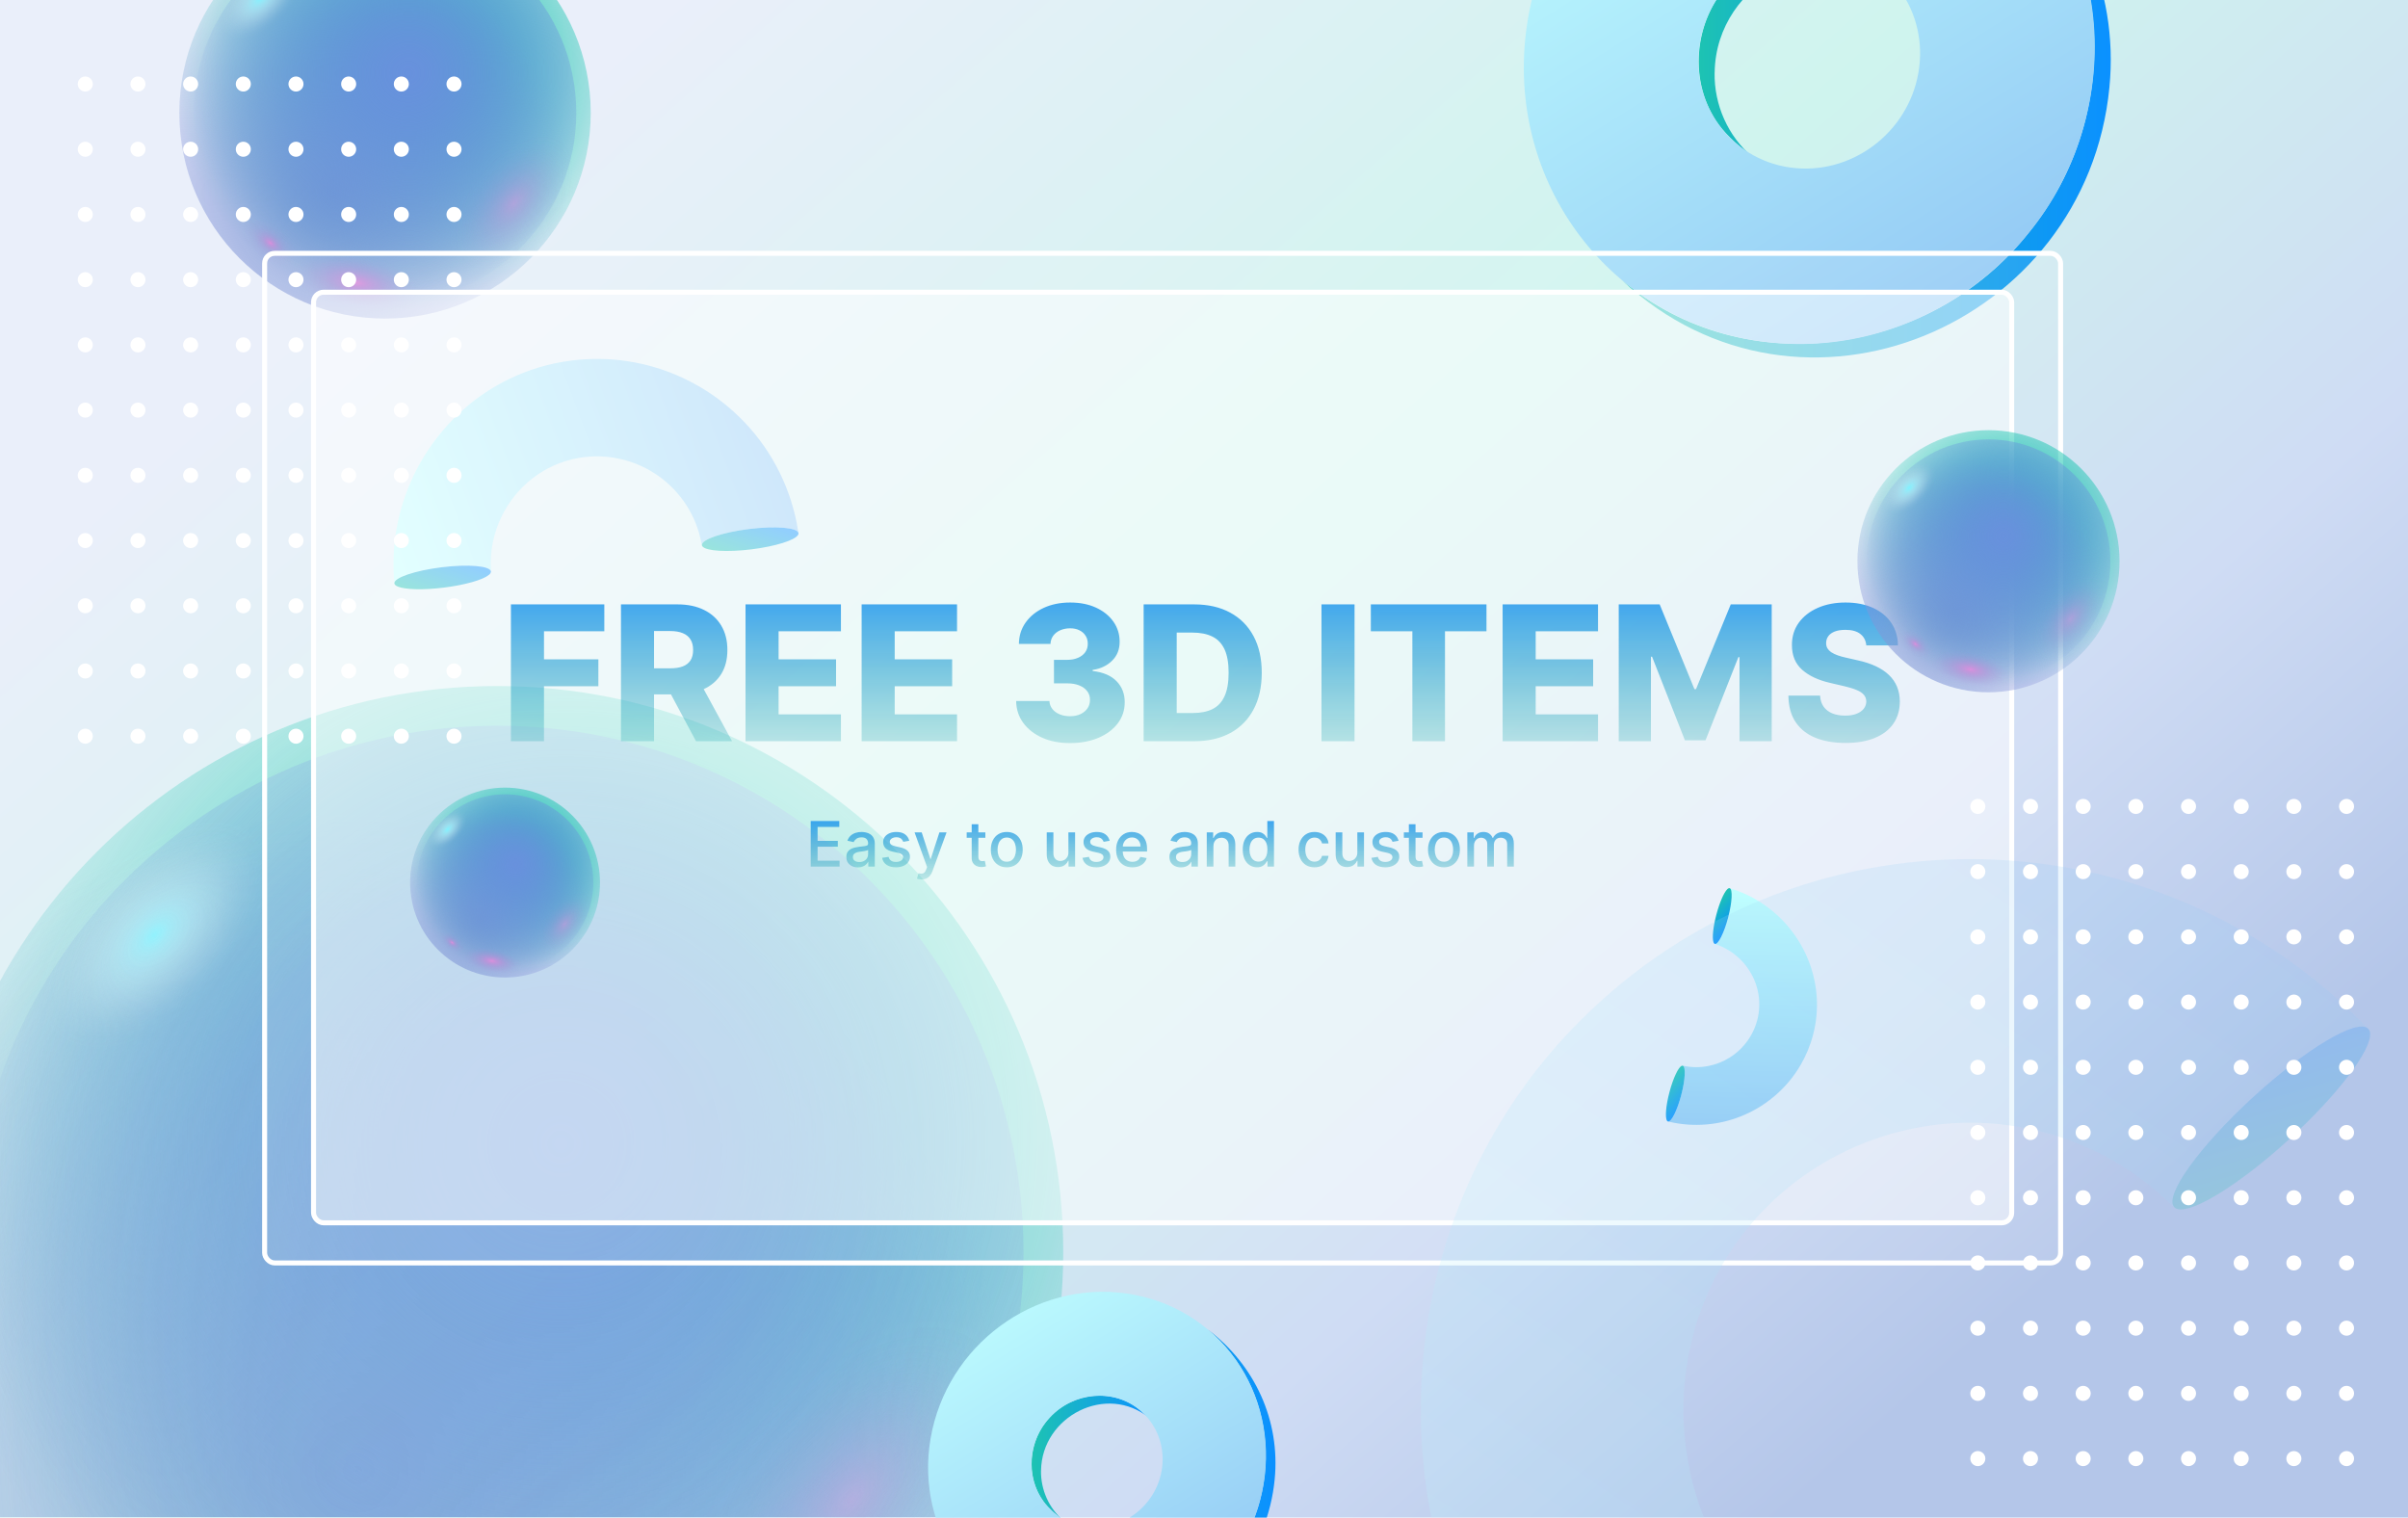 <svg width="1920" height="1210" viewBox="0 0 1920 1210" fill="none" xmlns="http://www.w3.org/2000/svg">
<g clip-path="url(#clip0_1_14)">
<rect width="1920" height="1210" fill="url(#paint0_linear_1_14)"/>
<g opacity="0.8">
<g style="mix-blend-mode:overlay" filter="url(#filter0_f_1_14)">
<path d="M396.385 1449.77C645.678 1449.77 847.77 1247.68 847.77 998.385C847.77 749.092 645.678 547 396.385 547C147.092 547 -55 749.092 -55 998.385C-55 1247.68 147.092 1449.77 396.385 1449.77Z" fill="url(#paint1_radial_1_14)" style="mix-blend-mode:overlay"/>
</g>
<g style="mix-blend-mode:multiply" filter="url(#filter1_f_1_14)">
<path d="M396.385 1449.77C645.678 1449.77 847.77 1247.68 847.77 998.385C847.77 749.092 645.678 547 396.385 547C147.092 547 -55 749.092 -55 998.385C-55 1247.68 147.092 1449.77 396.385 1449.77Z" fill="url(#paint2_radial_1_14)" style="mix-blend-mode:multiply"/>
</g>
<g style="mix-blend-mode:saturation" filter="url(#filter2_f_1_14)">
<path d="M396.385 1418.08C628.178 1418.08 816.083 1230.18 816.083 998.385C816.083 766.592 628.178 578.686 396.385 578.686C164.592 578.686 -23.314 766.592 -23.314 998.385C-23.314 1230.18 164.592 1418.08 396.385 1418.08Z" fill="url(#paint3_radial_1_14)" style="mix-blend-mode:saturation"/>
</g>
<path style="mix-blend-mode:screen" d="M209.304 655.53C236.247 682.472 220.878 741.481 175.056 787.302C129.235 833.124 70.132 848.492 43.284 821.55C16.436 794.607 31.71 735.599 77.531 689.777C123.353 643.956 182.456 628.587 209.304 655.53Z" fill="url(#paint4_radial_1_14)"/>
<path style="mix-blend-mode:color-dodge" d="M235.393 1356.99C211.771 1386.87 151.339 1378.43 100.49 1338.2C49.64 1297.98 27.536 1241.15 51.158 1211.27C74.78 1181.39 135.212 1189.83 186.061 1230.05C236.911 1270.28 259.015 1327.1 235.393 1356.99Z" fill="url(#paint5_radial_1_14)"/>
<path style="mix-blend-mode:color-dodge" opacity="0.5" d="M766.105 1264.12C827.903 1185.67 840.331 1092.41 793.864 1055.8C747.397 1019.2 659.631 1053.11 597.834 1131.56C536.036 1210.01 523.608 1303.27 570.075 1339.88C616.542 1376.49 704.308 1342.57 766.105 1264.12Z" fill="url(#paint6_radial_1_14)"/>
</g>
<path style="mix-blend-mode:overlay" d="M307.008 254.017C397.588 254.017 471.017 180.588 471.017 90.008C471.017 -0.571 397.588 -74 307.008 -74C216.429 -74 143 -0.571 143 90.008C143 180.588 216.429 254.017 307.008 254.017Z" fill="url(#paint7_radial_1_14)"/>
<path style="mix-blend-mode:multiply" d="M307.008 254.017C397.588 254.017 471.017 180.588 471.017 90.008C471.017 -0.571 397.588 -74 307.008 -74C216.429 -74 143 -0.571 143 90.008C143 180.588 216.429 254.017 307.008 254.017Z" fill="url(#paint8_radial_1_14)"/>
<path style="mix-blend-mode:saturation" d="M307.008 242.504C391.229 242.504 459.504 174.229 459.504 90.008C459.504 5.788 391.229 -62.487 307.008 -62.487C222.787 -62.487 154.513 5.788 154.513 90.008C154.513 174.229 222.787 242.504 307.008 242.504Z" fill="url(#paint9_radial_1_14)"/>
<path style="mix-blend-mode:screen" d="M239.033 -34.566C248.823 -24.777 243.239 -3.336 226.59 13.312C209.941 29.962 188.466 35.546 178.711 25.756C168.956 15.967 174.506 -5.474 191.155 -22.123C207.804 -38.772 229.278 -44.356 239.033 -34.566Z" fill="url(#paint10_radial_1_14)"/>
<path style="mix-blend-mode:color-dodge" d="M248.513 220.305C239.93 231.163 217.972 228.095 199.496 213.48C181.02 198.865 172.989 178.217 181.572 167.359C190.155 156.501 212.112 159.569 230.588 174.184C249.064 188.799 257.096 209.447 248.513 220.305Z" fill="url(#paint11_radial_1_14)"/>
<path style="mix-blend-mode:color-dodge" d="M338.271 235.703C340.82 222.1 318.312 206.469 287.999 200.79C257.686 195.112 231.046 201.536 228.498 215.14C225.95 228.743 248.458 244.374 278.771 250.053C309.084 255.731 335.723 249.307 338.271 235.703Z" fill="url(#paint12_radial_1_14)"/>
<path style="mix-blend-mode:color-dodge" opacity="0.5" d="M441.344 186.562C463.798 158.059 468.314 124.17 451.43 110.87C434.547 97.57 402.658 109.894 380.204 138.397C357.75 166.9 353.234 200.789 370.118 214.089C387.001 227.389 418.89 215.065 441.344 186.562Z" fill="url(#paint13_radial_1_14)"/>
<path d="M550.851 304.497C555.833 307.091 560.666 309.915 565.332 313.013C568.916 315.385 572.394 317.859 575.76 320.506C588.699 330.576 600.133 342.599 609.543 356.202C618.416 369.021 625.535 383.25 630.482 398.567C631.839 402.799 633.042 407.117 634.076 411.517C634.945 415.228 635.689 418.999 636.284 422.843C636.324 422.98 636.343 423.127 636.352 423.253C636.537 423.985 636.644 424.584 636.659 425.046C635.887 420.65 618.276 419.213 597.158 421.845C575.884 424.474 559.102 430.247 559.636 434.72C559.661 434.851 559.67 434.977 559.747 435.109C559.553 434.656 559.435 434.087 559.334 433.367C555.315 411.24 542.887 392.53 525.849 380.102C507.324 366.596 483.731 361.146 461.147 365.165C433.509 370.078 411.176 388.325 399.708 412.301C393.499 425.249 390.486 439.87 391.491 454.958C391.543 455.363 391.517 455.74 391.444 456.101C391.462 455.95 391.453 455.824 391.439 455.661C390.884 451.199 373.205 449.703 351.946 452.338C330.739 454.974 314.005 460.711 314.445 465.151C314.415 465.035 314.401 464.925 314.398 464.783C314.108 461.626 313.934 458.491 313.818 455.341C313.686 451.729 313.691 448.13 313.806 444.568C313.95 440.367 314.251 436.221 314.693 432.071C316.341 417.185 320.008 402.756 325.427 389.148C331.188 374.709 338.952 361.179 348.424 348.998C351.237 345.356 354.216 341.843 357.314 338.441C362.477 332.841 368.018 327.567 373.916 322.732C383.686 314.695 394.444 307.757 405.998 302.168C421.337 294.733 438.111 289.642 455.932 287.445C470.901 285.573 485.642 285.817 499.86 287.918C517.896 290.609 535.091 296.274 550.835 304.492L550.851 304.497Z" fill="url(#paint14_linear_1_14)"/>
<path d="M391.424 455.655C391.437 455.818 391.431 455.939 391.429 456.096C391.34 456.452 391.199 456.807 391.006 457.108C390.979 457.187 390.93 457.275 390.856 457.337C390.776 457.468 390.691 457.561 390.579 457.68C390.541 457.737 390.515 457.763 390.462 457.815C390.329 457.944 390.207 458.043 390.074 458.172C389.962 458.291 389.846 458.374 389.703 458.482C384.993 462.324 370.888 466.412 353.923 468.52C337.494 470.552 323.18 470.139 317.303 467.743C316.295 467.358 315.546 466.886 315.054 466.381C314.966 466.28 314.868 466.158 314.791 466.026C314.718 465.931 314.652 465.82 314.622 465.704C314.56 465.577 314.515 465.456 314.48 465.303C314.47 465.282 314.471 465.23 314.45 465.188C314.456 465.172 314.44 465.166 314.445 465.151C314.01 460.696 330.739 454.974 351.93 452.333C373.173 449.693 390.858 451.172 391.424 455.655Z" fill="url(#paint15_linear_1_14)"/>
<path d="M636.665 425.031C636.707 425.414 636.671 425.718 636.589 426.006C636.529 426.178 636.453 426.345 636.325 426.511C633.82 430.734 618.303 435.647 599.172 438.022C579.643 440.432 563.144 439.383 560.158 435.744C560.008 435.569 559.88 435.384 559.767 435.152C559.757 435.131 559.747 435.109 559.758 435.078C559.696 434.951 559.666 434.836 559.647 434.688C559.107 430.232 575.905 424.464 597.169 421.813C618.287 419.182 635.893 420.634 636.67 425.015L636.665 425.031Z" fill="url(#paint16_linear_1_14)"/>
<path d="M1367.17 57.851C1368.16 -15.482 1455.79 -60.416 1513.3 -12.696L1500.47 -23.435C1465.55 -53.586 1409.75 -47.565 1379.01 -13.685C1350.34 16.331 1345.8 66.029 1370.68 99.684C1377.39 108.941 1388.64 118.152 1397.51 125.387C1377.84 108.806 1366.63 83.508 1367.13 57.806L1367.17 57.851Z" fill="url(#paint17_linear_1_14)"/>
<path d="M1681.93 69.623C1689.67 -9.685 1655.15 -84.411 1591.79 -132.221C1686.79 -53.092 1694.84 91.192 1617.66 185.464C1539.76 284.364 1390.13 305.438 1293.41 223.523C1436.03 356.258 1663.43 259.92 1681.93 69.668V69.623Z" fill="url(#paint18_linear_1_14)"/>
<path d="M1481.89 -180.795C1605.69 -163.405 1688.45 -47.924 1666.81 77.127C1645.16 202.224 1527.3 289.486 1403.45 272.097C1279.6 254.752 1196.79 139.316 1218.44 14.22C1240.13 -110.832 1358.04 -198.184 1481.89 -180.795ZM1427.43 133.565C1475.45 140.305 1521.27 106.424 1529.64 57.896C1538.05 9.367 1505.92 -35.523 1457.86 -42.263C1409.84 -49.003 1363.98 -15.078 1355.56 33.451C1347.15 81.98 1379.37 126.825 1427.39 133.565" fill="url(#paint19_linear_1_14)"/>
<g filter="url(#filter3_b_1_14)">
<rect x="211" y="202" width="1432" height="805" rx="8" fill="white" fill-opacity="0.1"/>
<rect x="211" y="202" width="1432" height="805" rx="8" stroke="white" stroke-width="4"/>
</g>
<g filter="url(#filter4_b_1_14)">
<rect x="250" y="233" width="1354" height="742" rx="8" fill="white" fill-opacity="0.5"/>
<rect x="250" y="233" width="1354" height="742" rx="8" stroke="white" stroke-width="4"/>
</g>
<path d="M407.38 591V481.909H481.848V503.322H433.748V525.695H477.107V547.161H433.748V591H407.38ZM495.125 591V481.909H540.188C548.356 481.909 555.405 483.383 561.335 486.33C567.301 489.242 571.9 493.433 575.132 498.901C578.363 504.335 579.979 510.78 579.979 518.237C579.979 525.801 578.328 532.229 575.025 537.52C571.723 542.776 567.035 546.788 560.963 549.558C554.89 552.293 547.699 553.66 539.389 553.66H510.892V532.886H534.489C538.466 532.886 541.786 532.371 544.45 531.341C547.149 530.276 549.191 528.678 550.576 526.547C551.96 524.381 552.653 521.611 552.653 518.237C552.653 514.864 551.96 512.076 550.576 509.874C549.191 507.637 547.149 505.968 544.45 504.867C541.751 503.731 538.431 503.163 534.489 503.163H521.492V591H495.125ZM556.541 541.142L583.708 591H554.943L528.31 541.142H556.541ZM594.441 591V481.909H670.506V503.322H620.808V525.695H666.618V547.161H620.808V569.587H670.506V591H594.441ZM687.019 591V481.909H763.084V503.322H713.386V525.695H759.196V547.161H713.386V569.587H763.084V591H687.019ZM853.106 592.491C844.796 592.491 837.427 591.071 831 588.23C824.608 585.354 819.565 581.394 815.872 576.352C812.179 571.309 810.297 565.503 810.226 558.933H836.753C836.859 561.312 837.623 563.425 839.043 565.272C840.464 567.083 842.399 568.504 844.849 569.533C847.3 570.563 850.087 571.078 853.212 571.078C856.337 571.078 859.089 570.528 861.469 569.427C863.883 568.29 865.766 566.746 867.115 564.793C868.464 562.804 869.121 560.531 869.086 557.974C869.121 555.418 868.393 553.145 866.902 551.156C865.41 549.168 863.297 547.623 860.563 546.522C857.864 545.421 854.668 544.871 850.975 544.871H840.375V526.121H850.975C854.207 526.121 857.047 525.588 859.498 524.523C861.984 523.457 863.919 521.966 865.304 520.048C866.689 518.095 867.364 515.858 867.328 513.337C867.364 510.886 866.778 508.738 865.57 506.891C864.398 505.009 862.747 503.553 860.616 502.523C858.521 501.494 856.089 500.979 853.319 500.979C850.407 500.979 847.761 501.494 845.382 502.523C843.038 503.553 841.174 505.009 839.789 506.891C838.404 508.773 837.676 510.957 837.605 513.443H812.41C812.481 506.945 814.292 501.227 817.843 496.291C821.394 491.32 826.224 487.431 832.332 484.626C838.475 481.82 845.471 480.418 853.319 480.418C861.131 480.418 868.003 481.785 873.933 484.519C879.864 487.254 884.48 490.982 887.783 495.705C891.085 500.393 892.736 505.702 892.736 511.632C892.772 517.776 890.766 522.836 886.717 526.813C882.704 530.79 877.538 533.241 871.217 534.164V535.016C879.668 536.011 886.043 538.745 890.339 543.219C894.672 547.694 896.82 553.287 896.785 559.999C896.785 566.32 894.92 571.93 891.192 576.831C887.498 581.696 882.349 585.531 875.744 588.337C869.175 591.107 861.628 592.491 853.106 592.491ZM952.196 591H911.873V481.909H952.142C963.258 481.909 972.828 484.093 980.853 488.461C988.915 492.793 995.129 499.043 999.497 507.211C1003.86 515.343 1006.05 525.073 1006.05 536.401C1006.05 547.765 1003.86 557.531 999.497 565.698C995.165 573.866 988.968 580.134 980.907 584.501C972.846 588.834 963.275 591 952.196 591ZM938.24 568.521H951.184C957.292 568.521 962.459 567.491 966.684 565.432C970.946 563.337 974.16 559.945 976.326 555.258C978.527 550.535 979.628 544.249 979.628 536.401C979.628 528.553 978.527 522.303 976.326 517.651C974.124 512.964 970.875 509.59 966.578 507.531C962.316 505.435 957.061 504.388 950.811 504.388H938.24V568.521ZM1080.04 481.909V591H1053.67V481.909H1080.04ZM1093.02 503.322V481.909H1185.23V503.322H1152.15V591H1126.15V503.322H1093.02ZM1198.1 591V481.909H1274.17V503.322H1224.47V525.695H1270.28V547.161H1224.47V569.587H1274.17V591H1198.1ZM1290.68 481.909H1323.33L1351.03 549.452H1352.31L1380.01 481.909H1412.66V591H1386.99V523.99H1386.08L1359.88 590.308H1343.47L1317.26 523.617H1316.36V591H1290.68V481.909ZM1488.08 514.615C1487.72 510.709 1486.14 507.673 1483.33 505.506C1480.56 503.305 1476.61 502.204 1471.46 502.204C1468.05 502.204 1465.21 502.648 1462.93 503.536C1460.66 504.423 1458.96 505.648 1457.82 507.211C1456.68 508.738 1456.1 510.496 1456.06 512.484C1455.99 514.118 1456.31 515.556 1457.02 516.799C1457.77 518.042 1458.83 519.143 1460.22 520.102C1461.64 521.025 1463.34 521.842 1465.33 522.552C1467.32 523.262 1469.56 523.884 1472.04 524.416L1481.42 526.547C1486.81 527.719 1491.57 529.281 1495.69 531.234C1499.85 533.188 1503.33 535.513 1506.13 538.212C1508.97 540.911 1511.12 544.018 1512.58 547.534C1514.03 551.05 1514.78 554.991 1514.82 559.359C1514.78 566.249 1513.04 572.161 1509.6 577.097C1506.15 582.033 1501.2 585.815 1494.73 588.443C1488.31 591.071 1480.55 592.385 1471.46 592.385C1462.33 592.385 1454.38 591.018 1447.59 588.283C1440.81 585.549 1435.54 581.394 1431.77 575.819C1428.01 570.244 1426.07 563.195 1425.97 554.672H1451.21C1451.43 558.188 1452.37 561.117 1454.04 563.461C1455.71 565.805 1458 567.58 1460.91 568.788C1463.86 569.995 1467.27 570.599 1471.14 570.599C1474.69 570.599 1477.71 570.119 1480.19 569.161C1482.71 568.202 1484.65 566.87 1486 565.165C1487.35 563.461 1488.04 561.508 1488.08 559.306C1488.04 557.246 1487.4 555.489 1486.16 554.033C1484.92 552.541 1483 551.263 1480.41 550.197C1477.85 549.097 1474.58 548.085 1470.6 547.161L1459.2 544.498C1449.76 542.332 1442.32 538.834 1436.89 534.004C1431.45 529.139 1428.75 522.57 1428.79 514.295C1428.75 507.548 1430.56 501.636 1434.22 496.558C1437.88 491.479 1442.94 487.52 1449.4 484.679C1455.87 481.838 1463.24 480.418 1471.51 480.418C1479.96 480.418 1487.29 481.856 1493.51 484.732C1499.76 487.573 1504.61 491.568 1508.05 496.717C1511.5 501.866 1513.25 507.832 1513.32 514.615H1488.08Z" fill="url(#paint20_linear_1_14)"/>
<path d="M646.413 691V654.636H669.211V659.359H651.9V670.439H668.022V675.144H651.9V686.277H669.424V691H646.413ZM684.051 691.604C682.322 691.604 680.76 691.284 679.363 690.645C677.966 689.994 676.86 689.053 676.043 687.822C675.238 686.591 674.835 685.081 674.835 683.294C674.835 681.755 675.131 680.489 675.723 679.494C676.315 678.5 677.114 677.713 678.12 677.133C679.126 676.553 680.251 676.115 681.494 675.819C682.737 675.523 684.003 675.298 685.294 675.144C686.927 674.955 688.253 674.801 689.271 674.683C690.289 674.552 691.029 674.345 691.49 674.061C691.952 673.777 692.183 673.315 692.183 672.676V672.552C692.183 671.001 691.745 669.8 690.869 668.947C690.005 668.095 688.714 667.669 686.998 667.669C685.211 667.669 683.802 668.066 682.772 668.859C681.754 669.64 681.05 670.51 680.659 671.469L675.67 670.332C676.262 668.675 677.126 667.338 678.262 666.32C679.41 665.29 680.73 664.544 682.222 664.082C683.713 663.609 685.282 663.372 686.927 663.372C688.016 663.372 689.17 663.502 690.389 663.763C691.62 664.011 692.769 664.473 693.834 665.148C694.911 665.822 695.793 666.787 696.48 668.042C697.166 669.285 697.509 670.901 697.509 672.889V691H692.325V687.271H692.112C691.768 687.958 691.253 688.633 690.567 689.295C689.88 689.958 688.999 690.509 687.921 690.947C686.844 691.385 685.554 691.604 684.051 691.604ZM685.205 687.342C686.673 687.342 687.927 687.052 688.969 686.472C690.022 685.892 690.821 685.135 691.366 684.2C691.922 683.253 692.2 682.241 692.2 681.163V677.648C692.011 677.837 691.644 678.015 691.1 678.18C690.567 678.334 689.957 678.47 689.271 678.589C688.584 678.695 687.915 678.796 687.264 678.891C686.613 678.973 686.069 679.045 685.631 679.104C684.601 679.234 683.66 679.453 682.808 679.761C681.967 680.068 681.293 680.512 680.784 681.092C680.286 681.661 680.038 682.418 680.038 683.365C680.038 684.679 680.523 685.673 681.494 686.348C682.464 687.011 683.701 687.342 685.205 687.342ZM725.017 670.386L720.206 671.238C720.004 670.622 719.685 670.036 719.247 669.48C718.821 668.924 718.241 668.468 717.507 668.113C716.773 667.758 715.855 667.58 714.755 667.58C713.251 667.58 711.997 667.918 710.99 668.592C709.984 669.255 709.481 670.113 709.481 671.167C709.481 672.078 709.819 672.812 710.493 673.369C711.168 673.925 712.257 674.381 713.76 674.736L718.093 675.73C720.602 676.31 722.472 677.204 723.703 678.411C724.935 679.619 725.55 681.187 725.55 683.116C725.55 684.75 725.077 686.206 724.13 687.484C723.194 688.751 721.886 689.745 720.206 690.467C718.537 691.189 716.601 691.55 714.4 691.55C711.346 691.55 708.854 690.899 706.924 689.597C704.995 688.283 703.811 686.419 703.373 684.004L708.505 683.223C708.824 684.561 709.481 685.573 710.475 686.259C711.47 686.934 712.766 687.271 714.364 687.271C716.104 687.271 717.495 686.91 718.537 686.188C719.578 685.454 720.099 684.561 720.099 683.507C720.099 682.655 719.779 681.939 719.14 681.359C718.513 680.779 717.548 680.341 716.246 680.045L711.63 679.033C709.085 678.453 707.203 677.529 705.983 676.263C704.776 674.996 704.172 673.392 704.172 671.451C704.172 669.841 704.622 668.433 705.522 667.225C706.421 666.018 707.664 665.077 709.25 664.402C710.837 663.715 712.654 663.372 714.701 663.372C717.649 663.372 719.969 664.011 721.662 665.29C723.354 666.556 724.473 668.255 725.017 670.386ZM734.743 701.227C733.95 701.227 733.228 701.162 732.577 701.032C731.926 700.914 731.441 700.783 731.121 700.641L732.399 696.291C733.37 696.552 734.234 696.664 734.992 696.629C735.749 696.593 736.418 696.309 736.998 695.776C737.59 695.244 738.111 694.374 738.561 693.166L739.218 691.355L729.239 663.727H734.921L741.828 684.892H742.112L749.019 663.727H754.718L743.479 694.64C742.958 696.06 742.295 697.262 741.49 698.244C740.685 699.239 739.727 699.984 738.614 700.482C737.501 700.979 736.211 701.227 734.743 701.227ZM785.671 663.727V667.989H770.774V663.727H785.671ZM774.769 657.193H780.078V682.992C780.078 684.022 780.232 684.797 780.539 685.318C780.847 685.827 781.244 686.176 781.729 686.366C782.226 686.543 782.765 686.632 783.345 686.632C783.771 686.632 784.144 686.603 784.463 686.543C784.783 686.484 785.032 686.437 785.209 686.401L786.168 690.787C785.86 690.905 785.422 691.024 784.854 691.142C784.286 691.272 783.576 691.343 782.723 691.355C781.327 691.379 780.025 691.13 778.817 690.609C777.61 690.089 776.633 689.284 775.887 688.195C775.142 687.106 774.769 685.738 774.769 684.093V657.193ZM802.738 691.55C800.182 691.55 797.95 690.964 796.045 689.793C794.139 688.621 792.659 686.981 791.606 684.874C790.552 682.767 790.025 680.305 790.025 677.488C790.025 674.659 790.552 672.185 791.606 670.066C792.659 667.947 794.139 666.302 796.045 665.13C797.95 663.958 800.182 663.372 802.738 663.372C805.295 663.372 807.527 663.958 809.432 665.13C811.338 666.302 812.818 667.947 813.871 670.066C814.925 672.185 815.452 674.659 815.452 677.488C815.452 680.305 814.925 682.767 813.871 684.874C812.818 686.981 811.338 688.621 809.432 689.793C807.527 690.964 805.295 691.55 802.738 691.55ZM802.756 687.094C804.413 687.094 805.787 686.656 806.876 685.78C807.965 684.904 808.769 683.738 809.29 682.282C809.823 680.826 810.089 679.222 810.089 677.47C810.089 675.73 809.823 674.132 809.29 672.676C808.769 671.208 807.965 670.031 806.876 669.143C805.787 668.255 804.413 667.811 802.756 667.811C801.087 667.811 799.702 668.255 798.601 669.143C797.512 670.031 796.702 671.208 796.169 672.676C795.648 674.132 795.388 675.73 795.388 677.47C795.388 679.222 795.648 680.826 796.169 682.282C796.702 683.738 797.512 684.904 798.601 685.78C799.702 686.656 801.087 687.094 802.756 687.094ZM851.886 679.69V663.727H857.213V691H851.993V686.277H851.709C851.081 687.733 850.075 688.946 848.69 689.917C847.317 690.876 845.607 691.355 843.559 691.355C841.807 691.355 840.256 690.97 838.907 690.201C837.569 689.42 836.516 688.266 835.746 686.739C834.989 685.212 834.61 683.324 834.61 681.075V663.727H839.919V680.435C839.919 682.294 840.434 683.773 841.464 684.874C842.493 685.975 843.831 686.526 845.476 686.526C846.471 686.526 847.459 686.277 848.442 685.78C849.436 685.283 850.259 684.531 850.91 683.525C851.573 682.519 851.898 681.24 851.886 679.69ZM884.783 670.386L879.971 671.238C879.77 670.622 879.45 670.036 879.012 669.48C878.586 668.924 878.006 668.468 877.272 668.113C876.538 667.758 875.621 667.58 874.52 667.58C873.017 667.58 871.762 667.918 870.756 668.592C869.75 669.255 869.247 670.113 869.247 671.167C869.247 672.078 869.584 672.812 870.259 673.369C870.934 673.925 872.023 674.381 873.526 674.736L877.858 675.73C880.368 676.31 882.238 677.204 883.469 678.411C884.7 679.619 885.316 681.187 885.316 683.116C885.316 684.75 884.842 686.206 883.895 687.484C882.96 688.751 881.652 689.745 879.971 690.467C878.302 691.189 876.367 691.55 874.165 691.55C871.111 691.55 868.619 690.899 866.69 689.597C864.761 688.283 863.577 686.419 863.139 684.004L868.27 683.223C868.59 684.561 869.247 685.573 870.241 686.259C871.235 686.934 872.532 687.271 874.13 687.271C875.87 687.271 877.261 686.91 878.302 686.188C879.344 685.454 879.865 684.561 879.865 683.507C879.865 682.655 879.545 681.939 878.906 681.359C878.279 680.779 877.314 680.341 876.012 680.045L871.395 679.033C868.85 678.453 866.968 677.529 865.749 676.263C864.542 674.996 863.938 673.392 863.938 671.451C863.938 669.841 864.388 668.433 865.287 667.225C866.187 666.018 867.43 665.077 869.016 664.402C870.602 663.715 872.419 663.372 874.467 663.372C877.414 663.372 879.734 664.011 881.427 665.29C883.12 666.556 884.239 668.255 884.783 670.386ZM902.907 691.55C900.22 691.55 897.906 690.976 895.965 689.828C894.035 688.668 892.544 687.04 891.49 684.945C890.449 682.838 889.928 680.37 889.928 677.541C889.928 674.748 890.449 672.286 891.49 670.155C892.544 668.024 894.012 666.361 895.894 665.165C897.788 663.97 900.001 663.372 902.534 663.372C904.073 663.372 905.565 663.627 907.009 664.136C908.453 664.645 909.749 665.444 910.897 666.533C912.045 667.622 912.951 669.036 913.614 670.776C914.277 672.504 914.608 674.606 914.608 677.08V678.962H892.928V674.984H909.406C909.406 673.588 909.122 672.351 908.553 671.273C907.985 670.184 907.186 669.326 906.156 668.699C905.138 668.071 903.943 667.758 902.57 667.758C901.078 667.758 899.776 668.125 898.664 668.859C897.563 669.581 896.71 670.528 896.107 671.7C895.515 672.86 895.219 674.12 895.219 675.482V678.589C895.219 680.412 895.539 681.962 896.178 683.241C896.829 684.519 897.734 685.496 898.894 686.17C900.054 686.833 901.41 687.165 902.96 687.165C903.967 687.165 904.884 687.023 905.713 686.739C906.541 686.443 907.257 686.005 907.861 685.425C908.465 684.845 908.926 684.129 909.246 683.276L914.271 684.182C913.868 685.661 913.146 686.958 912.105 688.07C911.075 689.171 909.779 690.029 908.216 690.645C906.665 691.249 904.896 691.55 902.907 691.55ZM941.668 691.604C939.94 691.604 938.377 691.284 936.98 690.645C935.584 689.994 934.477 689.053 933.66 687.822C932.855 686.591 932.453 685.081 932.453 683.294C932.453 681.755 932.749 680.489 933.34 679.494C933.932 678.5 934.731 677.713 935.737 677.133C936.744 676.553 937.868 676.115 939.111 675.819C940.354 675.523 941.62 675.298 942.911 675.144C944.544 674.955 945.87 674.801 946.888 674.683C947.906 674.552 948.646 674.345 949.107 674.061C949.569 673.777 949.8 673.315 949.8 672.676V672.552C949.8 671.001 949.362 669.8 948.486 668.947C947.622 668.095 946.332 667.669 944.615 667.669C942.828 667.669 941.419 668.066 940.389 668.859C939.371 669.64 938.667 670.51 938.276 671.469L933.287 670.332C933.879 668.675 934.743 667.338 935.879 666.32C937.028 665.29 938.347 664.544 939.839 664.082C941.33 663.609 942.899 663.372 944.544 663.372C945.633 663.372 946.787 663.502 948.007 663.763C949.238 664.011 950.386 664.473 951.451 665.148C952.528 665.822 953.41 666.787 954.097 668.042C954.783 669.285 955.127 670.901 955.127 672.889V691H949.942V687.271H949.729C949.386 687.958 948.871 688.633 948.184 689.295C947.498 689.958 946.616 690.509 945.539 690.947C944.461 691.385 943.171 691.604 941.668 691.604ZM942.822 687.342C944.29 687.342 945.544 687.052 946.586 686.472C947.64 685.892 948.439 685.135 948.983 684.2C949.539 683.253 949.818 682.241 949.818 681.163V677.648C949.628 677.837 949.261 678.015 948.717 678.18C948.184 678.334 947.575 678.47 946.888 678.589C946.201 678.695 945.533 678.796 944.882 678.891C944.231 678.973 943.686 679.045 943.248 679.104C942.218 679.234 941.277 679.453 940.425 679.761C939.584 680.068 938.91 680.512 938.401 681.092C937.904 681.661 937.655 682.418 937.655 683.365C937.655 684.679 938.14 685.673 939.111 686.348C940.082 687.011 941.319 687.342 942.822 687.342ZM967.507 674.807V691H962.198V663.727H967.294V668.166H967.631C968.258 666.722 969.241 665.562 970.578 664.686C971.928 663.81 973.627 663.372 975.674 663.372C977.533 663.372 979.16 663.763 980.557 664.544C981.954 665.313 983.037 666.462 983.806 667.989C984.576 669.516 984.961 671.404 984.961 673.653V691H979.652V674.292C979.652 672.315 979.137 670.77 978.107 669.658C977.077 668.533 975.663 667.971 973.863 667.971C972.632 667.971 971.537 668.237 970.578 668.77C969.632 669.303 968.88 670.084 968.324 671.114C967.779 672.132 967.507 673.363 967.507 674.807ZM1002.29 691.533C1000.09 691.533 998.123 690.97 996.395 689.846C994.679 688.71 993.329 687.094 992.347 684.999C991.376 682.892 990.891 680.364 990.891 677.417C990.891 674.469 991.382 671.948 992.365 669.853C993.359 667.758 994.72 666.154 996.449 665.041C998.177 663.929 1000.14 663.372 1002.33 663.372C1004.02 663.372 1005.38 663.656 1006.41 664.224C1007.45 664.781 1008.26 665.432 1008.82 666.178C1009.4 666.923 1009.85 667.58 1010.17 668.148H1010.49V654.636H1015.8V691H1010.62V686.756H1010.17C1009.85 687.336 1009.39 687.999 1008.79 688.745C1008.2 689.491 1007.38 690.142 1006.34 690.698C1005.3 691.254 1003.95 691.533 1002.29 691.533ZM1003.46 687.005C1004.99 687.005 1006.28 686.603 1007.33 685.798C1008.4 684.981 1009.2 683.85 1009.75 682.406C1010.3 680.962 1010.58 679.281 1010.58 677.364C1010.58 675.47 1010.31 673.812 1009.77 672.392C1009.22 670.972 1008.42 669.865 1007.37 669.072C1006.31 668.279 1005.01 667.882 1003.46 667.882C1001.86 667.882 1000.53 668.296 999.467 669.125C998.402 669.954 997.597 671.084 997.052 672.516C996.52 673.949 996.253 675.564 996.253 677.364C996.253 679.187 996.525 680.826 997.07 682.282C997.614 683.738 998.419 684.892 999.485 685.744C1000.56 686.585 1001.89 687.005 1003.46 687.005ZM1048.1 691.55C1045.46 691.55 1043.19 690.953 1041.28 689.757C1039.39 688.55 1037.93 686.887 1036.91 684.768C1035.9 682.649 1035.39 680.222 1035.39 677.488C1035.39 674.718 1035.91 672.274 1036.95 670.155C1037.99 668.024 1039.46 666.361 1041.35 665.165C1043.25 663.97 1045.48 663.372 1048.05 663.372C1050.12 663.372 1051.96 663.757 1053.59 664.526C1055.21 665.284 1056.52 666.349 1057.51 667.722C1058.52 669.095 1059.11 670.699 1059.3 672.534H1054.14C1053.85 671.256 1053.2 670.155 1052.18 669.232C1051.18 668.308 1049.83 667.847 1048.14 667.847C1046.66 667.847 1045.36 668.237 1044.25 669.018C1043.15 669.788 1042.29 670.889 1041.67 672.321C1041.06 673.741 1040.75 675.422 1040.75 677.364C1040.75 679.352 1041.05 681.069 1041.65 682.513C1042.26 683.957 1043.11 685.076 1044.21 685.869C1045.32 686.662 1046.63 687.058 1048.14 687.058C1049.14 687.058 1050.05 686.875 1050.87 686.508C1051.7 686.129 1052.39 685.59 1052.95 684.892C1053.52 684.194 1053.91 683.353 1054.14 682.371H1059.3C1059.11 684.134 1058.54 685.709 1057.58 687.094C1056.62 688.479 1055.34 689.568 1053.73 690.361C1052.13 691.154 1050.25 691.55 1048.1 691.55ZM1082.26 679.69V663.727H1087.58V691H1082.36V686.277H1082.08C1081.45 687.733 1080.45 688.946 1079.06 689.917C1077.69 690.876 1075.98 691.355 1073.93 691.355C1072.18 691.355 1070.63 690.97 1069.28 690.201C1067.94 689.42 1066.89 688.266 1066.12 686.739C1065.36 685.212 1064.98 683.324 1064.98 681.075V663.727H1070.29V680.435C1070.29 682.294 1070.8 683.773 1071.83 684.874C1072.86 685.975 1074.2 686.526 1075.85 686.526C1076.84 686.526 1077.83 686.277 1078.81 685.78C1079.81 685.283 1080.63 684.531 1081.28 683.525C1081.94 682.519 1082.27 681.24 1082.26 679.69ZM1115.15 670.386L1110.34 671.238C1110.14 670.622 1109.82 670.036 1109.38 669.48C1108.96 668.924 1108.38 668.468 1107.64 668.113C1106.91 667.758 1105.99 667.58 1104.89 667.58C1103.39 667.58 1102.13 667.918 1101.13 668.592C1100.12 669.255 1099.62 670.113 1099.62 671.167C1099.62 672.078 1099.96 672.812 1100.63 673.369C1101.3 673.925 1102.39 674.381 1103.9 674.736L1108.23 675.73C1110.74 676.31 1112.61 677.204 1113.84 678.411C1115.07 679.619 1115.69 681.187 1115.69 683.116C1115.69 684.75 1115.21 686.206 1114.27 687.484C1113.33 688.751 1112.02 689.745 1110.34 690.467C1108.67 691.189 1106.74 691.55 1104.54 691.55C1101.48 691.55 1098.99 690.899 1097.06 689.597C1095.13 688.283 1093.95 686.419 1093.51 684.004L1098.64 683.223C1098.96 684.561 1099.62 685.573 1100.61 686.259C1101.61 686.934 1102.9 687.271 1104.5 687.271C1106.24 687.271 1107.63 686.91 1108.67 686.188C1109.71 685.454 1110.24 684.561 1110.24 683.507C1110.24 682.655 1109.92 681.939 1109.28 681.359C1108.65 680.779 1107.68 680.341 1106.38 680.045L1101.77 679.033C1099.22 678.453 1097.34 677.529 1096.12 676.263C1094.91 674.996 1094.31 673.392 1094.31 671.451C1094.31 669.841 1094.76 668.433 1095.66 667.225C1096.56 666.018 1097.8 665.077 1099.39 664.402C1100.97 663.715 1102.79 663.372 1104.84 663.372C1107.79 663.372 1110.11 664.011 1111.8 665.29C1113.49 666.556 1114.61 668.255 1115.15 670.386ZM1134.25 663.727V667.989H1119.36V663.727H1134.25ZM1123.35 657.193H1128.66V682.992C1128.66 684.022 1128.82 684.797 1129.12 685.318C1129.43 685.827 1129.83 686.176 1130.31 686.366C1130.81 686.543 1131.35 686.632 1131.93 686.632C1132.35 686.632 1132.73 686.603 1133.05 686.543C1133.37 686.484 1133.62 686.437 1133.79 686.401L1134.75 690.787C1134.44 690.905 1134.01 691.024 1133.44 691.142C1132.87 691.272 1132.16 691.343 1131.31 691.355C1129.91 691.379 1128.61 691.13 1127.4 690.609C1126.19 690.089 1125.22 689.284 1124.47 688.195C1123.73 687.106 1123.35 685.738 1123.35 684.093V657.193ZM1151.32 691.55C1148.77 691.55 1146.53 690.964 1144.63 689.793C1142.72 688.621 1141.24 686.981 1140.19 684.874C1139.14 682.767 1138.61 680.305 1138.61 677.488C1138.61 674.659 1139.14 672.185 1140.19 670.066C1141.24 667.947 1142.72 666.302 1144.63 665.13C1146.53 663.958 1148.77 663.372 1151.32 663.372C1153.88 663.372 1156.11 663.958 1158.02 665.13C1159.92 666.302 1161.4 667.947 1162.46 670.066C1163.51 672.185 1164.04 674.659 1164.04 677.488C1164.04 680.305 1163.51 682.767 1162.46 684.874C1161.4 686.981 1159.92 688.621 1158.02 689.793C1156.11 690.964 1153.88 691.55 1151.32 691.55ZM1151.34 687.094C1153 687.094 1154.37 686.656 1155.46 685.78C1156.55 684.904 1157.35 683.738 1157.87 682.282C1158.41 680.826 1158.67 679.222 1158.67 677.47C1158.67 675.73 1158.41 674.132 1157.87 672.676C1157.35 671.208 1156.55 670.031 1155.46 669.143C1154.37 668.255 1153 667.811 1151.34 667.811C1149.67 667.811 1148.29 668.255 1147.19 669.143C1146.1 670.031 1145.29 671.208 1144.75 672.676C1144.23 674.132 1143.97 675.73 1143.97 677.47C1143.97 679.222 1144.23 680.826 1144.75 682.282C1145.29 683.738 1146.1 684.904 1147.19 685.78C1148.29 686.656 1149.67 687.094 1151.34 687.094ZM1169.96 691V663.727H1175.06V668.166H1175.39C1175.96 666.663 1176.89 665.491 1178.18 664.651C1179.47 663.798 1181.02 663.372 1182.82 663.372C1184.64 663.372 1186.17 663.798 1187.4 664.651C1188.64 665.503 1189.56 666.675 1190.15 668.166H1190.43C1191.08 666.71 1192.12 665.55 1193.54 664.686C1194.96 663.81 1196.65 663.372 1198.62 663.372C1201.09 663.372 1203.11 664.147 1204.67 665.698C1206.25 667.249 1207.04 669.587 1207.04 672.712V691H1201.73V673.209C1201.73 671.362 1201.22 670.025 1200.22 669.196C1199.21 668.367 1198.01 667.953 1196.61 667.953C1194.88 667.953 1193.54 668.486 1192.58 669.551C1191.62 670.605 1191.14 671.96 1191.14 673.617V691H1185.85V672.871C1185.85 671.392 1185.39 670.202 1184.47 669.303C1183.54 668.403 1182.34 667.953 1180.86 667.953C1179.86 667.953 1178.93 668.219 1178.08 668.752C1177.24 669.273 1176.55 670.001 1176.03 670.936C1175.52 671.871 1175.27 672.954 1175.27 674.185V691H1169.96Z" fill="url(#paint21_linear_1_14)"/>
<path d="M830.068 1172.55C830.654 1129.15 882.515 1102.55 916.556 1130.8L908.964 1124.44C888.295 1106.6 855.266 1110.16 837.073 1130.21C820.106 1147.98 817.416 1177.39 832.146 1197.31C836.114 1202.79 842.773 1208.24 848.021 1212.53C836.381 1202.71 829.748 1187.74 830.041 1172.53L830.068 1172.55Z" fill="url(#paint22_linear_1_14)"/>
<path d="M1016.36 1179.52C1020.94 1132.58 1000.51 1088.35 963.009 1060.05C1019.24 1106.89 1024.01 1192.29 978.325 1248.08C932.218 1306.62 843.652 1319.09 786.411 1270.61C870.821 1349.17 1005.41 1292.15 1016.36 1179.55V1179.52Z" fill="url(#paint23_linear_1_14)"/>
<path d="M897.964 1031.31C971.24 1041.6 1020.22 1109.95 1007.41 1183.96C994.6 1258 924.84 1309.65 851.537 1299.36C778.234 1289.09 729.223 1220.77 742.035 1146.73C754.874 1072.71 824.661 1021.01 897.964 1031.31ZM865.734 1217.37C894.155 1221.36 921.27 1201.3 926.225 1172.58C931.206 1143.86 912.187 1117.29 883.74 1113.3C855.319 1109.31 828.177 1129.39 823.196 1158.11C818.215 1186.83 837.286 1213.38 865.707 1217.37" fill="url(#paint24_linear_1_14)"/>
<path d="M1415.24 873.676C1412.71 875.842 1410.09 877.876 1407.36 879.757C1405.26 881.204 1403.13 882.569 1400.93 883.835C1392.54 888.725 1383.4 892.355 1373.84 894.524C1364.83 896.571 1355.44 897.341 1345.92 896.677C1343.29 896.488 1340.65 896.195 1338.01 895.792C1335.77 895.45 1333.54 895.025 1331.29 894.503C1331.21 894.495 1331.12 894.473 1331.05 894.45C1330.61 894.39 1330.25 894.317 1330 894.223C1332.58 894.77 1337.27 885.403 1340.48 873.211C1343.74 860.932 1344.27 850.428 1341.7 849.734C1341.62 849.718 1341.55 849.695 1341.46 849.708C1341.75 849.702 1342.09 849.763 1342.51 849.866C1355.56 852.545 1368.59 849.846 1379.19 843.223C1390.71 836.021 1398.92 824.253 1401.7 810.947C1405.11 794.665 1400.01 778.353 1389.36 766.749C1383.61 760.475 1376.24 755.587 1367.72 752.806C1367.48 752.745 1367.28 752.648 1367.1 752.528C1367.18 752.571 1367.25 752.594 1367.34 752.623C1369.92 753.303 1374.65 743.912 1377.9 731.641C1381.13 719.398 1381.68 708.929 1379.14 708.19C1379.21 708.199 1379.27 708.216 1379.35 708.245C1381.15 708.783 1382.91 709.38 1384.67 710.012C1386.68 710.738 1388.66 711.536 1390.6 712.386C1392.87 713.393 1395.09 714.475 1397.27 715.635C1405.09 719.83 1412.22 725.034 1418.5 731.021C1425.17 737.379 1430.89 744.637 1435.5 752.537C1436.88 754.889 1438.15 757.303 1439.34 759.758C1441.28 763.834 1442.95 768.046 1444.31 772.358C1446.57 779.506 1448.01 786.954 1448.53 794.542C1449.23 804.619 1448.32 814.967 1445.59 825.252C1443.31 833.896 1439.92 841.947 1435.62 849.301C1430.16 858.624 1423.24 866.827 1415.25 873.668L1415.24 873.676Z" fill="url(#paint25_linear_1_14)"/>
<path d="M1367.35 752.615C1367.26 752.587 1367.19 752.556 1367.11 752.52C1366.93 752.393 1366.77 752.237 1366.64 752.064C1366.61 752.032 1366.57 751.986 1366.55 751.931C1366.5 751.858 1366.46 751.791 1366.42 751.703C1366.4 751.67 1366.39 751.65 1366.38 751.609C1366.33 751.507 1366.31 751.419 1366.26 751.317C1366.22 751.229 1366.2 751.147 1366.18 751.044C1365.1 747.606 1365.97 738.947 1368.56 729.153C1371.08 719.67 1374.46 711.89 1377.08 709.188C1377.52 708.719 1377.94 708.412 1378.33 708.253C1378.4 708.227 1378.49 708.2 1378.58 708.186C1378.65 708.168 1378.72 708.156 1378.79 708.165C1378.88 708.159 1378.95 708.161 1379.05 708.175C1379.06 708.174 1379.09 708.186 1379.12 708.184C1379.12 708.191 1379.13 708.184 1379.14 708.19C1381.68 708.935 1381.13 719.398 1377.9 731.633C1374.66 743.898 1369.94 753.295 1367.35 752.615Z" fill="url(#paint26_linear_1_14)"/>
<path d="M1330 894.229C1329.78 894.168 1329.62 894.081 1329.48 893.972C1329.4 893.901 1329.33 893.823 1329.26 893.716C1327.5 891.405 1328.22 881.787 1331.14 870.744C1334.13 859.472 1338.36 850.632 1341.02 849.794C1341.15 849.751 1341.28 849.721 1341.43 849.71C1341.44 849.709 1341.46 849.708 1341.47 849.721C1341.55 849.716 1341.63 849.725 1341.71 849.747C1344.28 850.435 1343.74 860.945 1340.5 873.223C1337.28 885.416 1332.59 894.776 1330.01 894.236L1330 894.229Z" fill="url(#paint27_linear_1_14)"/>
<g opacity="0.2" filter="url(#filter5_f_1_14)">
<g filter="url(#filter6_f_1_14)">
<path d="M1509.69 689.247C1524.75 687.141 1539.84 685.775 1554.99 685.278C1566.62 684.876 1578.17 684.869 1589.75 685.418C1634.1 687.297 1678.19 695.846 1720.3 711.058C1760 725.383 1798.04 745.573 1833.01 771.575C1842.65 778.773 1852.08 786.404 1861.27 794.481C1869.02 801.296 1876.58 808.445 1883.93 815.984C1884.23 816.223 1884.51 816.517 1884.73 816.781C1886.28 818.105 1887.46 819.257 1888.22 820.252C1879.61 811.771 1838.53 836.266 1796.1 875.236C1753.32 914.45 1725.39 953.538 1733.6 962.559C1733.86 962.81 1734.07 963.074 1734.45 963.245C1733.31 962.548 1732.16 961.481 1730.8 960.052C1687.19 917.58 1630.4 895.847 1573.32 895.21C1511.26 894.528 1450.68 919.57 1407.2 963.902C1353.98 1018.14 1333.4 1093.45 1345.78 1164.33C1352.43 1202.63 1368.75 1239.6 1394.66 1271.28C1395.41 1272.09 1395.95 1272.97 1396.35 1273.88C1396.15 1273.51 1395.94 1273.25 1395.65 1272.91C1387.42 1263.95 1346.09 1288.42 1303.36 1327.62C1260.74 1366.74 1232.86 1405.67 1240.8 1414.77C1240.55 1414.56 1240.35 1414.34 1240.12 1414.03C1234.52 1407.53 1229.21 1400.89 1224.01 1394.13C1218.05 1386.37 1212.41 1378.43 1207.07 1370.4C1200.78 1360.91 1194.93 1351.29 1189.39 1341.45C1169.64 1306.04 1155.06 1268.47 1145.64 1229.95C1135.66 1189.07 1131.53 1147.04 1133.28 1105.31C1133.76 1092.86 1134.81 1080.44 1136.3 1068.07C1138.88 1047.62 1142.82 1027.28 1148.23 1007.36C1157.14 974.295 1169.97 942.101 1186.66 911.629C1208.8 871.144 1237.79 833.573 1273.63 800.737C1303.69 773.099 1336.58 750.485 1371.22 732.783C1415.22 710.387 1462.02 695.871 1509.64 689.26L1509.69 689.247Z" fill="url(#paint28_linear_1_14)"/>
</g>
<g filter="url(#filter7_f_1_14)">
<path d="M1395.61 1272.93C1395.89 1273.26 1396.07 1273.54 1396.31 1273.89C1396.67 1274.81 1396.92 1275.82 1396.97 1276.79C1397.03 1277 1397.07 1277.27 1397 1277.53C1397.03 1277.94 1396.99 1278.28 1396.93 1278.72C1396.93 1278.9 1396.92 1279 1396.88 1279.2C1396.79 1279.69 1396.68 1280.1 1396.59 1280.59C1396.53 1281.03 1396.4 1281.4 1396.25 1281.86C1391.91 1297.73 1367.23 1328.9 1333.13 1360.19C1300.1 1390.48 1267.9 1412.05 1251.18 1416C1248.35 1416.73 1245.95 1416.87 1244.08 1416.53C1243.72 1416.44 1243.32 1416.33 1242.94 1416.16C1242.63 1416.06 1242.31 1415.92 1242.06 1415.71C1241.73 1415.53 1241.44 1415.33 1241.12 1415.05C1241.06 1415.02 1240.98 1414.9 1240.87 1414.84C1240.86 1414.8 1240.82 1414.81 1240.8 1414.77C1232.85 1405.63 1260.74 1366.74 1303.32 1327.63C1346 1288.45 1387.32 1263.93 1395.61 1272.93Z" fill="url(#paint29_linear_1_14)"/>
</g>
<g filter="url(#filter8_f_1_14)">
<path d="M1888.21 820.209C1888.9 820.989 1889.3 821.714 1889.57 822.478C1889.71 822.952 1889.8 823.439 1889.78 824.006C1890.89 837.252 1864.4 872.457 1825.95 907.74C1786.68 943.73 1748.65 967.331 1736.35 963.998C1735.75 963.847 1735.17 963.641 1734.56 963.305C1734.51 963.275 1734.45 963.244 1734.43 963.158C1734.09 962.975 1733.84 962.767 1733.57 962.472C1725.38 953.495 1753.35 914.394 1796.07 875.15C1838.5 836.18 1879.6 811.728 1888.19 820.166L1888.21 820.209Z" fill="url(#paint30_linear_1_14)"/>
</g>
</g>
<path style="mix-blend-mode:overlay" d="M1585.5 552.001C1643.21 552.001 1690 505.215 1690 447.501C1690 389.787 1643.21 343 1585.5 343C1527.79 343 1481 389.787 1481 447.501C1481 505.215 1527.79 552.001 1585.5 552.001Z" fill="url(#paint31_radial_1_14)"/>
<path style="mix-blend-mode:multiply" d="M1585.5 552.001C1643.21 552.001 1690 505.215 1690 447.501C1690 389.787 1643.21 343 1585.5 343C1527.79 343 1481 389.787 1481 447.501C1481 505.215 1527.79 552.001 1585.5 552.001Z" fill="url(#paint32_radial_1_14)"/>
<path style="mix-blend-mode:saturation" d="M1585.5 544.666C1639.16 544.666 1682.67 501.163 1682.67 447.501C1682.67 393.838 1639.16 350.336 1585.5 350.336C1531.84 350.336 1488.34 393.838 1488.34 447.501C1488.34 501.163 1531.84 544.666 1585.5 544.666Z" fill="url(#paint33_radial_1_14)"/>
<path style="mix-blend-mode:screen" d="M1542.19 368.126C1548.43 374.363 1544.87 388.024 1534.26 398.633C1523.65 409.241 1509.97 412.799 1503.75 406.561C1497.54 400.324 1501.07 386.663 1511.68 376.055C1522.29 365.446 1535.97 361.888 1542.19 368.126Z" fill="url(#paint34_radial_1_14)"/>
<path style="mix-blend-mode:color-dodge" d="M1548.23 530.521C1542.76 537.44 1528.77 535.485 1517 526.173C1505.23 516.86 1500.11 503.704 1505.58 496.786C1511.05 489.868 1525.04 491.822 1536.81 501.135C1548.58 510.447 1553.7 523.603 1548.23 530.521Z" fill="url(#paint35_radial_1_14)"/>
<path style="mix-blend-mode:color-dodge" d="M1605.42 540.333C1607.04 531.665 1592.7 521.705 1573.39 518.087C1554.07 514.469 1537.1 518.563 1535.48 527.23C1533.85 535.898 1548.19 545.858 1567.51 549.476C1586.82 553.094 1603.8 549 1605.42 540.333Z" fill="url(#paint36_radial_1_14)"/>
<path style="mix-blend-mode:color-dodge" opacity="0.5" d="M1671.1 509.021C1685.4 490.86 1688.28 469.268 1677.52 460.793C1666.76 452.319 1646.45 460.171 1632.14 478.332C1617.83 496.494 1614.95 518.086 1625.71 526.561C1636.47 535.035 1656.79 527.183 1671.1 509.021Z" fill="url(#paint37_radial_1_14)"/>
<path style="mix-blend-mode:overlay" d="M402.709 779.418C444.522 779.418 478.418 745.522 478.418 703.709C478.418 661.896 444.522 628 402.709 628C360.896 628 327 661.896 327 703.709C327 745.522 360.896 779.418 402.709 779.418Z" fill="url(#paint38_radial_1_14)"/>
<path style="mix-blend-mode:multiply" d="M402.709 779.418C444.522 779.418 478.418 745.522 478.418 703.709C478.418 661.896 444.522 628 402.709 628C360.896 628 327 661.896 327 703.709C327 745.522 360.896 779.418 402.709 779.418Z" fill="url(#paint39_radial_1_14)"/>
<path style="mix-blend-mode:saturation" d="M402.709 774.103C441.587 774.103 473.103 742.587 473.103 703.709C473.103 664.831 441.587 633.315 402.709 633.315C363.831 633.315 332.315 664.831 332.315 703.709C332.315 742.587 363.831 774.103 402.709 774.103Z" fill="url(#paint40_radial_1_14)"/>
<path style="mix-blend-mode:screen" d="M371.33 646.203C375.849 650.722 373.272 660.62 365.586 668.305C357.901 675.99 347.988 678.568 343.485 674.049C338.981 669.53 341.543 659.633 349.229 651.948C356.914 644.262 366.827 641.684 371.33 646.203Z" fill="url(#paint41_radial_1_14)"/>
<path style="mix-blend-mode:color-dodge" d="M375.707 763.856C371.745 768.868 361.609 767.452 353.08 760.706C344.551 753.959 340.844 744.428 344.806 739.415C348.768 734.403 358.904 735.819 367.432 742.566C375.961 749.313 379.669 758.844 375.707 763.856Z" fill="url(#paint42_radial_1_14)"/>
<path style="mix-blend-mode:color-dodge" d="M417.141 770.964C418.317 764.685 407.927 757.469 393.934 754.848C379.941 752.227 367.644 755.192 366.468 761.472C365.291 767.751 375.681 774.967 389.674 777.588C403.667 780.21 415.964 777.244 417.141 770.964Z" fill="url(#paint43_radial_1_14)"/>
<path style="mix-blend-mode:color-dodge" opacity="0.5" d="M464.721 748.28C475.086 735.122 477.171 719.479 469.377 713.339C461.583 707.199 446.862 712.889 436.497 726.046C426.132 739.204 424.048 754.847 431.841 760.987C439.635 767.126 454.356 761.437 464.721 748.28Z" fill="url(#paint44_radial_1_14)"/>
<circle cx="68" cy="587" r="6" transform="rotate(-90 68 587)" fill="white"/>
<circle cx="68" cy="535" r="6" transform="rotate(-90 68 535)" fill="white"/>
<circle cx="68" cy="483" r="6" transform="rotate(-90 68 483)" fill="white"/>
<circle cx="68" cy="431" r="6" transform="rotate(-90 68 431)" fill="white"/>
<circle cx="68" cy="379" r="6" transform="rotate(-90 68 379)" fill="white"/>
<circle cx="68" cy="327" r="6" transform="rotate(-90 68 327)" fill="white"/>
<circle cx="68" cy="275" r="6" transform="rotate(-90 68 275)" fill="white"/>
<circle cx="68" cy="223" r="6" transform="rotate(-90 68 223)" fill="white"/>
<circle cx="68" cy="171" r="6" transform="rotate(-90 68 171)" fill="white"/>
<circle cx="68" cy="119" r="6" transform="rotate(-90 68 119)" fill="white"/>
<circle cx="68" cy="67" r="6" transform="rotate(-90 68 67)" fill="white"/>
<circle cx="110" cy="587" r="6" transform="rotate(-90 110 587)" fill="white"/>
<circle cx="110" cy="535" r="6" transform="rotate(-90 110 535)" fill="white"/>
<circle cx="110" cy="483" r="6" transform="rotate(-90 110 483)" fill="white"/>
<circle cx="110" cy="431" r="6" transform="rotate(-90 110 431)" fill="white"/>
<circle cx="110" cy="379" r="6" transform="rotate(-90 110 379)" fill="white"/>
<circle cx="110" cy="327" r="6" transform="rotate(-90 110 327)" fill="white"/>
<circle cx="110" cy="275" r="6" transform="rotate(-90 110 275)" fill="white"/>
<circle cx="110" cy="223" r="6" transform="rotate(-90 110 223)" fill="white"/>
<circle cx="110" cy="171" r="6" transform="rotate(-90 110 171)" fill="white"/>
<circle cx="110" cy="119" r="6" transform="rotate(-90 110 119)" fill="white"/>
<circle cx="110" cy="67" r="6" transform="rotate(-90 110 67)" fill="white"/>
<circle cx="152" cy="587" r="6" transform="rotate(-90 152 587)" fill="white"/>
<circle cx="152" cy="535" r="6" transform="rotate(-90 152 535)" fill="white"/>
<circle cx="152" cy="483" r="6" transform="rotate(-90 152 483)" fill="white"/>
<circle cx="152" cy="431" r="6" transform="rotate(-90 152 431)" fill="white"/>
<circle cx="152" cy="379" r="6" transform="rotate(-90 152 379)" fill="white"/>
<circle cx="152" cy="327" r="6" transform="rotate(-90 152 327)" fill="white"/>
<circle cx="152" cy="275" r="6" transform="rotate(-90 152 275)" fill="white"/>
<circle cx="152" cy="223" r="6" transform="rotate(-90 152 223)" fill="white"/>
<circle cx="152" cy="171" r="6" transform="rotate(-90 152 171)" fill="white"/>
<circle cx="152" cy="119" r="6" transform="rotate(-90 152 119)" fill="white"/>
<circle cx="152" cy="67" r="6" transform="rotate(-90 152 67)" fill="white"/>
<circle cx="194" cy="587" r="6" transform="rotate(-90 194 587)" fill="white"/>
<circle cx="194" cy="535" r="6" transform="rotate(-90 194 535)" fill="white"/>
<circle cx="194" cy="483" r="6" transform="rotate(-90 194 483)" fill="white"/>
<circle cx="194" cy="431" r="6" transform="rotate(-90 194 431)" fill="white"/>
<circle cx="194" cy="379" r="6" transform="rotate(-90 194 379)" fill="white"/>
<circle cx="194" cy="327" r="6" transform="rotate(-90 194 327)" fill="white"/>
<circle cx="194" cy="275" r="6" transform="rotate(-90 194 275)" fill="white"/>
<circle cx="194" cy="223" r="6" transform="rotate(-90 194 223)" fill="white"/>
<circle cx="194" cy="171" r="6" transform="rotate(-90 194 171)" fill="white"/>
<circle cx="194" cy="119" r="6" transform="rotate(-90 194 119)" fill="white"/>
<circle cx="194" cy="67" r="6" transform="rotate(-90 194 67)" fill="white"/>
<circle cx="236" cy="587" r="6" transform="rotate(-90 236 587)" fill="white"/>
<circle cx="236" cy="535" r="6" transform="rotate(-90 236 535)" fill="white"/>
<circle cx="236" cy="483" r="6" transform="rotate(-90 236 483)" fill="white"/>
<circle cx="236" cy="431" r="6" transform="rotate(-90 236 431)" fill="white"/>
<circle cx="236" cy="379" r="6" transform="rotate(-90 236 379)" fill="white"/>
<circle cx="236" cy="327" r="6" transform="rotate(-90 236 327)" fill="white"/>
<circle cx="236" cy="275" r="6" transform="rotate(-90 236 275)" fill="white"/>
<circle cx="236" cy="223" r="6" transform="rotate(-90 236 223)" fill="white"/>
<circle cx="236" cy="171" r="6" transform="rotate(-90 236 171)" fill="white"/>
<circle cx="236" cy="119" r="6" transform="rotate(-90 236 119)" fill="white"/>
<circle cx="236" cy="67" r="6" transform="rotate(-90 236 67)" fill="white"/>
<circle cx="278" cy="587" r="6" transform="rotate(-90 278 587)" fill="white"/>
<circle cx="278" cy="535" r="6" transform="rotate(-90 278 535)" fill="white"/>
<circle cx="278" cy="483" r="6" transform="rotate(-90 278 483)" fill="white"/>
<circle cx="278" cy="431" r="6" transform="rotate(-90 278 431)" fill="white"/>
<circle cx="278" cy="379" r="6" transform="rotate(-90 278 379)" fill="white"/>
<circle cx="278" cy="327" r="6" transform="rotate(-90 278 327)" fill="white"/>
<circle cx="278" cy="275" r="6" transform="rotate(-90 278 275)" fill="white"/>
<circle cx="278" cy="223" r="6" transform="rotate(-90 278 223)" fill="white"/>
<circle cx="278" cy="171" r="6" transform="rotate(-90 278 171)" fill="white"/>
<circle cx="278" cy="119" r="6" transform="rotate(-90 278 119)" fill="white"/>
<circle cx="278" cy="67" r="6" transform="rotate(-90 278 67)" fill="white"/>
<circle cx="320" cy="587" r="6" transform="rotate(-90 320 587)" fill="white"/>
<circle cx="320" cy="535" r="6" transform="rotate(-90 320 535)" fill="white"/>
<circle cx="320" cy="483" r="6" transform="rotate(-90 320 483)" fill="white"/>
<circle cx="320" cy="431" r="6" transform="rotate(-90 320 431)" fill="white"/>
<circle cx="320" cy="379" r="6" transform="rotate(-90 320 379)" fill="white"/>
<circle cx="320" cy="327" r="6" transform="rotate(-90 320 327)" fill="white"/>
<circle cx="320" cy="275" r="6" transform="rotate(-90 320 275)" fill="white"/>
<circle cx="320" cy="223" r="6" transform="rotate(-90 320 223)" fill="white"/>
<circle cx="320" cy="171" r="6" transform="rotate(-90 320 171)" fill="white"/>
<circle cx="320" cy="119" r="6" transform="rotate(-90 320 119)" fill="white"/>
<circle cx="320" cy="67" r="6" transform="rotate(-90 320 67)" fill="white"/>
<circle cx="362" cy="587" r="6" transform="rotate(-90 362 587)" fill="white"/>
<circle cx="362" cy="535" r="6" transform="rotate(-90 362 535)" fill="white"/>
<circle cx="362" cy="483" r="6" transform="rotate(-90 362 483)" fill="white"/>
<circle cx="362" cy="431" r="6" transform="rotate(-90 362 431)" fill="white"/>
<circle cx="362" cy="379" r="6" transform="rotate(-90 362 379)" fill="white"/>
<circle cx="362" cy="327" r="6" transform="rotate(-90 362 327)" fill="white"/>
<circle cx="362" cy="275" r="6" transform="rotate(-90 362 275)" fill="white"/>
<circle cx="362" cy="223" r="6" transform="rotate(-90 362 223)" fill="white"/>
<circle cx="362" cy="171" r="6" transform="rotate(-90 362 171)" fill="white"/>
<circle cx="362" cy="119" r="6" transform="rotate(-90 362 119)" fill="white"/>
<circle cx="362" cy="67" r="6" transform="rotate(-90 362 67)" fill="white"/>
<circle cx="1577" cy="1163" r="6" transform="rotate(-90 1577 1163)" fill="white"/>
<circle cx="1577" cy="1111" r="6" transform="rotate(-90 1577 1111)" fill="white"/>
<circle cx="1577" cy="1059" r="6" transform="rotate(-90 1577 1059)" fill="white"/>
<circle cx="1577" cy="1007" r="6" transform="rotate(-90 1577 1007)" fill="white"/>
<circle cx="1577" cy="955" r="6" transform="rotate(-90 1577 955)" fill="white"/>
<circle cx="1577" cy="903" r="6" transform="rotate(-90 1577 903)" fill="white"/>
<circle cx="1577" cy="851" r="6" transform="rotate(-90 1577 851)" fill="white"/>
<circle cx="1577" cy="799" r="6" transform="rotate(-90 1577 799)" fill="white"/>
<circle cx="1577" cy="747" r="6" transform="rotate(-90 1577 747)" fill="white"/>
<circle cx="1577" cy="695" r="6" transform="rotate(-90 1577 695)" fill="white"/>
<circle cx="1577" cy="643" r="6" transform="rotate(-90 1577 643)" fill="white"/>
<circle cx="1619" cy="1163" r="6" transform="rotate(-90 1619 1163)" fill="white"/>
<circle cx="1619" cy="1111" r="6" transform="rotate(-90 1619 1111)" fill="white"/>
<circle cx="1619" cy="1059" r="6" transform="rotate(-90 1619 1059)" fill="white"/>
<circle cx="1619" cy="1007" r="6" transform="rotate(-90 1619 1007)" fill="white"/>
<circle cx="1619" cy="955" r="6" transform="rotate(-90 1619 955)" fill="white"/>
<circle cx="1619" cy="903" r="6" transform="rotate(-90 1619 903)" fill="white"/>
<circle cx="1619" cy="851" r="6" transform="rotate(-90 1619 851)" fill="white"/>
<circle cx="1619" cy="799" r="6" transform="rotate(-90 1619 799)" fill="white"/>
<circle cx="1619" cy="747" r="6" transform="rotate(-90 1619 747)" fill="white"/>
<circle cx="1619" cy="695" r="6" transform="rotate(-90 1619 695)" fill="white"/>
<circle cx="1619" cy="643" r="6" transform="rotate(-90 1619 643)" fill="white"/>
<circle cx="1661" cy="1163" r="6" transform="rotate(-90 1661 1163)" fill="white"/>
<circle cx="1661" cy="1111" r="6" transform="rotate(-90 1661 1111)" fill="white"/>
<circle cx="1661" cy="1059" r="6" transform="rotate(-90 1661 1059)" fill="white"/>
<circle cx="1661" cy="1007" r="6" transform="rotate(-90 1661 1007)" fill="white"/>
<circle cx="1661" cy="955" r="6" transform="rotate(-90 1661 955)" fill="white"/>
<circle cx="1661" cy="903" r="6" transform="rotate(-90 1661 903)" fill="white"/>
<circle cx="1661" cy="851" r="6" transform="rotate(-90 1661 851)" fill="white"/>
<circle cx="1661" cy="799" r="6" transform="rotate(-90 1661 799)" fill="white"/>
<circle cx="1661" cy="747" r="6" transform="rotate(-90 1661 747)" fill="white"/>
<circle cx="1661" cy="695" r="6" transform="rotate(-90 1661 695)" fill="white"/>
<circle cx="1661" cy="643" r="6" transform="rotate(-90 1661 643)" fill="white"/>
<circle cx="1703" cy="1163" r="6" transform="rotate(-90 1703 1163)" fill="white"/>
<circle cx="1703" cy="1111" r="6" transform="rotate(-90 1703 1111)" fill="white"/>
<circle cx="1703" cy="1059" r="6" transform="rotate(-90 1703 1059)" fill="white"/>
<circle cx="1703" cy="1007" r="6" transform="rotate(-90 1703 1007)" fill="white"/>
<circle cx="1703" cy="955" r="6" transform="rotate(-90 1703 955)" fill="white"/>
<circle cx="1703" cy="903" r="6" transform="rotate(-90 1703 903)" fill="white"/>
<circle cx="1703" cy="851" r="6" transform="rotate(-90 1703 851)" fill="white"/>
<circle cx="1703" cy="799" r="6" transform="rotate(-90 1703 799)" fill="white"/>
<circle cx="1703" cy="747" r="6" transform="rotate(-90 1703 747)" fill="white"/>
<circle cx="1703" cy="695" r="6" transform="rotate(-90 1703 695)" fill="white"/>
<circle cx="1703" cy="643" r="6" transform="rotate(-90 1703 643)" fill="white"/>
<circle cx="1745" cy="1163" r="6" transform="rotate(-90 1745 1163)" fill="white"/>
<circle cx="1745" cy="1111" r="6" transform="rotate(-90 1745 1111)" fill="white"/>
<circle cx="1745" cy="1059" r="6" transform="rotate(-90 1745 1059)" fill="white"/>
<circle cx="1745" cy="1007" r="6" transform="rotate(-90 1745 1007)" fill="white"/>
<circle cx="1745" cy="955" r="6" transform="rotate(-90 1745 955)" fill="white"/>
<circle cx="1745" cy="903" r="6" transform="rotate(-90 1745 903)" fill="white"/>
<circle cx="1745" cy="851" r="6" transform="rotate(-90 1745 851)" fill="white"/>
<circle cx="1745" cy="799" r="6" transform="rotate(-90 1745 799)" fill="white"/>
<circle cx="1745" cy="747" r="6" transform="rotate(-90 1745 747)" fill="white"/>
<circle cx="1745" cy="695" r="6" transform="rotate(-90 1745 695)" fill="white"/>
<circle cx="1745" cy="643" r="6" transform="rotate(-90 1745 643)" fill="white"/>
<circle cx="1787" cy="1163" r="6" transform="rotate(-90 1787 1163)" fill="white"/>
<circle cx="1787" cy="1111" r="6" transform="rotate(-90 1787 1111)" fill="white"/>
<circle cx="1787" cy="1059" r="6" transform="rotate(-90 1787 1059)" fill="white"/>
<circle cx="1787" cy="1007" r="6" transform="rotate(-90 1787 1007)" fill="white"/>
<circle cx="1787" cy="955" r="6" transform="rotate(-90 1787 955)" fill="white"/>
<circle cx="1787" cy="903" r="6" transform="rotate(-90 1787 903)" fill="white"/>
<circle cx="1787" cy="851" r="6" transform="rotate(-90 1787 851)" fill="white"/>
<circle cx="1787" cy="799" r="6" transform="rotate(-90 1787 799)" fill="white"/>
<circle cx="1787" cy="747" r="6" transform="rotate(-90 1787 747)" fill="white"/>
<circle cx="1787" cy="695" r="6" transform="rotate(-90 1787 695)" fill="white"/>
<circle cx="1787" cy="643" r="6" transform="rotate(-90 1787 643)" fill="white"/>
<circle cx="1829" cy="1163" r="6" transform="rotate(-90 1829 1163)" fill="white"/>
<circle cx="1829" cy="1111" r="6" transform="rotate(-90 1829 1111)" fill="white"/>
<circle cx="1829" cy="1059" r="6" transform="rotate(-90 1829 1059)" fill="white"/>
<circle cx="1829" cy="1007" r="6" transform="rotate(-90 1829 1007)" fill="white"/>
<circle cx="1829" cy="955" r="6" transform="rotate(-90 1829 955)" fill="white"/>
<circle cx="1829" cy="903" r="6" transform="rotate(-90 1829 903)" fill="white"/>
<circle cx="1829" cy="851" r="6" transform="rotate(-90 1829 851)" fill="white"/>
<circle cx="1829" cy="799" r="6" transform="rotate(-90 1829 799)" fill="white"/>
<circle cx="1829" cy="747" r="6" transform="rotate(-90 1829 747)" fill="white"/>
<circle cx="1829" cy="695" r="6" transform="rotate(-90 1829 695)" fill="white"/>
<circle cx="1829" cy="643" r="6" transform="rotate(-90 1829 643)" fill="white"/>
<circle cx="1871" cy="1163" r="6" transform="rotate(-90 1871 1163)" fill="white"/>
<circle cx="1871" cy="1111" r="6" transform="rotate(-90 1871 1111)" fill="white"/>
<circle cx="1871" cy="1059" r="6" transform="rotate(-90 1871 1059)" fill="white"/>
<circle cx="1871" cy="1007" r="6" transform="rotate(-90 1871 1007)" fill="white"/>
<circle cx="1871" cy="955" r="6" transform="rotate(-90 1871 955)" fill="white"/>
<circle cx="1871" cy="903" r="6" transform="rotate(-90 1871 903)" fill="white"/>
<circle cx="1871" cy="851" r="6" transform="rotate(-90 1871 851)" fill="white"/>
<circle cx="1871" cy="799" r="6" transform="rotate(-90 1871 799)" fill="white"/>
<circle cx="1871" cy="747" r="6" transform="rotate(-90 1871 747)" fill="white"/>
<circle cx="1871" cy="695" r="6" transform="rotate(-90 1871 695)" fill="white"/>
<circle cx="1871" cy="643" r="6" transform="rotate(-90 1871 643)" fill="white"/>
</g>
<defs>
<filter id="filter0_f_1_14" x="-95" y="507" width="982.77" height="982.77" filterUnits="userSpaceOnUse" color-interpolation-filters="sRGB">
<feFlood flood-opacity="0" result="BackgroundImageFix"/>
<feBlend mode="normal" in="SourceGraphic" in2="BackgroundImageFix" result="shape"/>
<feGaussianBlur stdDeviation="20" result="effect1_foregroundBlur_1_14"/>
</filter>
<filter id="filter1_f_1_14" x="-95" y="507" width="982.77" height="982.77" filterUnits="userSpaceOnUse" color-interpolation-filters="sRGB">
<feFlood flood-opacity="0" result="BackgroundImageFix"/>
<feBlend mode="normal" in="SourceGraphic" in2="BackgroundImageFix" result="shape"/>
<feGaussianBlur stdDeviation="20" result="effect1_foregroundBlur_1_14"/>
</filter>
<filter id="filter2_f_1_14" x="-63.314" y="538.686" width="919.397" height="919.397" filterUnits="userSpaceOnUse" color-interpolation-filters="sRGB">
<feFlood flood-opacity="0" result="BackgroundImageFix"/>
<feBlend mode="normal" in="SourceGraphic" in2="BackgroundImageFix" result="shape"/>
<feGaussianBlur stdDeviation="20" result="effect1_foregroundBlur_1_14"/>
</filter>
<filter id="filter3_b_1_14" x="169" y="160" width="1516" height="889" filterUnits="userSpaceOnUse" color-interpolation-filters="sRGB">
<feFlood flood-opacity="0" result="BackgroundImageFix"/>
<feGaussianBlur in="BackgroundImageFix" stdDeviation="20"/>
<feComposite in2="SourceAlpha" operator="in" result="effect1_backgroundBlur_1_14"/>
<feBlend mode="normal" in="SourceGraphic" in2="effect1_backgroundBlur_1_14" result="shape"/>
</filter>
<filter id="filter4_b_1_14" x="208" y="191" width="1438" height="826" filterUnits="userSpaceOnUse" color-interpolation-filters="sRGB">
<feFlood flood-opacity="0" result="BackgroundImageFix"/>
<feGaussianBlur in="BackgroundImageFix" stdDeviation="20"/>
<feComposite in2="SourceAlpha" operator="in" result="effect1_backgroundBlur_1_14"/>
<feBlend mode="normal" in="SourceGraphic" in2="effect1_backgroundBlur_1_14" result="shape"/>
</filter>
<filter id="filter5_f_1_14" x="1128.89" y="680.99" width="764.93" height="739.715" filterUnits="userSpaceOnUse" color-interpolation-filters="sRGB">
<feFlood flood-opacity="0" result="BackgroundImageFix"/>
<feBlend mode="normal" in="SourceGraphic" in2="BackgroundImageFix" result="shape"/>
<feGaussianBlur stdDeviation="2" result="effect1_foregroundBlur_1_14"/>
</filter>
<filter id="filter6_f_1_14" x="1052.89" y="604.99" width="915.332" height="889.78" filterUnits="userSpaceOnUse" color-interpolation-filters="sRGB">
<feFlood flood-opacity="0" result="BackgroundImageFix"/>
<feBlend mode="normal" in="SourceGraphic" in2="BackgroundImageFix" result="shape"/>
<feGaussianBlur stdDeviation="40" result="effect1_foregroundBlur_1_14"/>
</filter>
<filter id="filter7_f_1_14" x="1159.45" y="1191.07" width="317.588" height="305.638" filterUnits="userSpaceOnUse" color-interpolation-filters="sRGB">
<feFlood flood-opacity="0" result="BackgroundImageFix"/>
<feBlend mode="normal" in="SourceGraphic" in2="BackgroundImageFix" result="shape"/>
<feGaussianBlur stdDeviation="40" result="effect1_foregroundBlur_1_14"/>
</filter>
<filter id="filter8_f_1_14" x="1652.15" y="738.501" width="317.671" height="305.81" filterUnits="userSpaceOnUse" color-interpolation-filters="sRGB">
<feFlood flood-opacity="0" result="BackgroundImageFix"/>
<feBlend mode="normal" in="SourceGraphic" in2="BackgroundImageFix" result="shape"/>
<feGaussianBlur stdDeviation="40" result="effect1_foregroundBlur_1_14"/>
</filter>
<linearGradient id="paint0_linear_1_14" x1="506.5" y1="22.5" x2="1493" y2="1146.5" gradientUnits="userSpaceOnUse">
<stop stop-color="#EAEFFA"/>
<stop offset="0.449" stop-color="#CFF4EE"/>
<stop offset="0.771" stop-color="#CFDCF4"/>
<stop offset="1" stop-color="#B4C6E9"/>
</linearGradient>
<radialGradient id="paint1_radial_1_14" cx="0" cy="0" r="1" gradientUnits="userSpaceOnUse" gradientTransform="translate(451.029 905.508) scale(525.477)">
<stop stop-color="#00BFA7"/>
<stop offset="0.1" stop-color="#00BFA7" stop-opacity="0.95"/>
<stop offset="0.28" stop-color="#00BFA7" stop-opacity="0.82"/>
<stop offset="0.49" stop-color="#00BFA7" stop-opacity="0.62"/>
<stop offset="0.75" stop-color="#00BFA7" stop-opacity="0.33"/>
<stop offset="1" stop-color="#00BFA7" stop-opacity="0"/>
</radialGradient>
<radialGradient id="paint2_radial_1_14" cx="0" cy="0" r="1" gradientUnits="userSpaceOnUse" gradientTransform="translate(284.44 1173.13) scale(525.477)">
<stop stop-color="#749CD3"/>
<stop offset="0.17" stop-color="#789AD4" stop-opacity="0.86"/>
<stop offset="0.53" stop-color="#8396D7" stop-opacity="0.51"/>
<stop offset="1" stop-color="#9391DD" stop-opacity="0"/>
</radialGradient>
<radialGradient id="paint3_radial_1_14" cx="0" cy="0" r="1" gradientUnits="userSpaceOnUse" gradientTransform="translate(447.234 912.054) scale(488.763)">
<stop stop-color="#6891DD"/>
<stop offset="0.09" stop-color="#6891DD" stop-opacity="0.96"/>
<stop offset="0.25" stop-color="#6891DD" stop-opacity="0.85"/>
<stop offset="0.44" stop-color="#6891DD" stop-opacity="0.67"/>
<stop offset="0.67" stop-color="#6891DD" stop-opacity="0.42"/>
<stop offset="0.92" stop-color="#6891DD" stop-opacity="0.1"/>
<stop offset="1" stop-color="#6891DD" stop-opacity="0"/>
</radialGradient>
<radialGradient id="paint4_radial_1_14" cx="0" cy="0" r="1" gradientUnits="userSpaceOnUse" gradientTransform="translate(123.099 745.574) rotate(-45) scale(112.135 62.795)">
<stop stop-color="#7FF2FF"/>
<stop offset="0.07" stop-color="#8EF3FF" stop-opacity="0.88"/>
<stop offset="0.21" stop-color="#ABF6FF" stop-opacity="0.65"/>
<stop offset="0.36" stop-color="#C5F9FF" stop-opacity="0.45"/>
<stop offset="0.5" stop-color="#D9FBFF" stop-opacity="0.29"/>
<stop offset="0.64" stop-color="#EAFCFF" stop-opacity="0.16"/>
<stop offset="0.77" stop-color="#F5FEFF" stop-opacity="0.07"/>
<stop offset="0.89" stop-color="#FCFEFF" stop-opacity="0.02"/>
<stop offset="1" stop-color="white" stop-opacity="0"/>
</radialGradient>
<radialGradient id="paint5_radial_1_14" cx="0" cy="0" r="1" gradientUnits="userSpaceOnUse" gradientTransform="translate(144.738 1283.79) rotate(38.34) scale(112.135 62.795)">
<stop stop-color="#DA91DD"/>
<stop offset="0.02" stop-color="#D58FDB" stop-opacity="0.9"/>
<stop offset="0.07" stop-color="#CD8CDA" stop-opacity="0.71"/>
<stop offset="0.12" stop-color="#C68AD8" stop-opacity="0.54"/>
<stop offset="0.17" stop-color="#C088D6" stop-opacity="0.39"/>
<stop offset="0.23" stop-color="#BB86D5" stop-opacity="0.27"/>
<stop offset="0.3" stop-color="#B785D4" stop-opacity="0.17"/>
<stop offset="0.38" stop-color="#B384D3" stop-opacity="0.09"/>
<stop offset="0.48" stop-color="#B183D3" stop-opacity="0.04"/>
<stop offset="0.62" stop-color="#B083D3" stop-opacity="0"/>
<stop offset="1" stop-color="#B083D3" stop-opacity="0"/>
</radialGradient>
<radialGradient id="paint6_radial_1_14" cx="0" cy="0" r="1" gradientUnits="userSpaceOnUse" gradientTransform="translate(679.264 1196.01) rotate(-51.77) scale(172.498 97.441)">
<stop stop-color="#DA91DD"/>
<stop offset="0.15" stop-color="#CF8DDA" stop-opacity="0.75"/>
<stop offset="0.31" stop-color="#C58AD8" stop-opacity="0.52"/>
<stop offset="0.46" stop-color="#BE87D6" stop-opacity="0.33"/>
<stop offset="0.61" stop-color="#B785D4" stop-opacity="0.19"/>
<stop offset="0.75" stop-color="#B384D3" stop-opacity="0.08"/>
<stop offset="0.88" stop-color="#B083D3" stop-opacity="0.02"/>
<stop offset="1" stop-color="#B083D3" stop-opacity="0"/>
</radialGradient>
<radialGradient id="paint7_radial_1_14" cx="0" cy="0" r="1" gradientUnits="userSpaceOnUse" gradientTransform="translate(326.863 56.262) scale(190.929)">
<stop stop-color="#00BFA7"/>
<stop offset="0.1" stop-color="#00BFA7" stop-opacity="0.95"/>
<stop offset="0.28" stop-color="#00BFA7" stop-opacity="0.82"/>
<stop offset="0.49" stop-color="#00BFA7" stop-opacity="0.62"/>
<stop offset="0.75" stop-color="#00BFA7" stop-opacity="0.33"/>
<stop offset="1" stop-color="#00BFA7" stop-opacity="0"/>
</radialGradient>
<radialGradient id="paint8_radial_1_14" cx="0" cy="0" r="1" gradientUnits="userSpaceOnUse" gradientTransform="translate(266.334 153.502) scale(190.929)">
<stop stop-color="#749CD3"/>
<stop offset="0.17" stop-color="#789AD4" stop-opacity="0.86"/>
<stop offset="0.53" stop-color="#8396D7" stop-opacity="0.51"/>
<stop offset="1" stop-color="#9391DD" stop-opacity="0"/>
</radialGradient>
<radialGradient id="paint9_radial_1_14" cx="0" cy="0" r="1" gradientUnits="userSpaceOnUse" gradientTransform="translate(325.484 58.641) scale(177.59)">
<stop stop-color="#6891DD"/>
<stop offset="0.09" stop-color="#6891DD" stop-opacity="0.96"/>
<stop offset="0.25" stop-color="#6891DD" stop-opacity="0.85"/>
<stop offset="0.44" stop-color="#6891DD" stop-opacity="0.67"/>
<stop offset="0.67" stop-color="#6891DD" stop-opacity="0.42"/>
<stop offset="0.92" stop-color="#6891DD" stop-opacity="0.1"/>
<stop offset="1" stop-color="#6891DD" stop-opacity="0"/>
</radialGradient>
<radialGradient id="paint10_radial_1_14" cx="0" cy="0" r="1" gradientUnits="userSpaceOnUse" gradientTransform="translate(207.711 -1.849) rotate(-45) scale(40.744 22.816)">
<stop stop-color="#7FF2FF"/>
<stop offset="0.07" stop-color="#8EF3FF" stop-opacity="0.88"/>
<stop offset="0.21" stop-color="#ABF6FF" stop-opacity="0.65"/>
<stop offset="0.36" stop-color="#C5F9FF" stop-opacity="0.45"/>
<stop offset="0.5" stop-color="#D9FBFF" stop-opacity="0.29"/>
<stop offset="0.64" stop-color="#EAFCFF" stop-opacity="0.16"/>
<stop offset="0.77" stop-color="#F5FEFF" stop-opacity="0.07"/>
<stop offset="0.89" stop-color="#FCFEFF" stop-opacity="0.02"/>
<stop offset="1" stop-color="white" stop-opacity="0"/>
</radialGradient>
<radialGradient id="paint11_radial_1_14" cx="0" cy="0" r="1" gradientUnits="userSpaceOnUse" gradientTransform="translate(215.574 193.71) rotate(38.34) scale(40.744 22.816)">
<stop stop-color="#DA91DD"/>
<stop offset="0.02" stop-color="#D58FDB" stop-opacity="0.9"/>
<stop offset="0.07" stop-color="#CD8CDA" stop-opacity="0.71"/>
<stop offset="0.12" stop-color="#C68AD8" stop-opacity="0.54"/>
<stop offset="0.17" stop-color="#C088D6" stop-opacity="0.39"/>
<stop offset="0.23" stop-color="#BB86D5" stop-opacity="0.27"/>
<stop offset="0.3" stop-color="#B785D4" stop-opacity="0.17"/>
<stop offset="0.38" stop-color="#B384D3" stop-opacity="0.09"/>
<stop offset="0.48" stop-color="#B183D3" stop-opacity="0.04"/>
<stop offset="0.62" stop-color="#B083D3" stop-opacity="0"/>
<stop offset="1" stop-color="#B083D3" stop-opacity="0"/>
</radialGradient>
<radialGradient id="paint12_radial_1_14" cx="0" cy="0" r="1" gradientUnits="userSpaceOnUse" gradientTransform="translate(284.466 225.417) rotate(10.61) scale(53.284 22.778)">
<stop stop-color="#DA91DD"/>
<stop offset="0.15" stop-color="#CF8DDA" stop-opacity="0.75"/>
<stop offset="0.31" stop-color="#C58AD8" stop-opacity="0.52"/>
<stop offset="0.46" stop-color="#BE87D6" stop-opacity="0.33"/>
<stop offset="0.61" stop-color="#B785D4" stop-opacity="0.19"/>
<stop offset="0.75" stop-color="#B384D3" stop-opacity="0.08"/>
<stop offset="0.88" stop-color="#B083D3" stop-opacity="0.02"/>
<stop offset="1" stop-color="#B083D3" stop-opacity="0"/>
</radialGradient>
<radialGradient id="paint13_radial_1_14" cx="0" cy="0" r="1" gradientUnits="userSpaceOnUse" gradientTransform="translate(409.791 161.815) rotate(-51.77) scale(62.676 35.405)">
<stop stop-color="#DA91DD"/>
<stop offset="0.15" stop-color="#CF8DDA" stop-opacity="0.75"/>
<stop offset="0.31" stop-color="#C58AD8" stop-opacity="0.52"/>
<stop offset="0.46" stop-color="#BE87D6" stop-opacity="0.33"/>
<stop offset="0.61" stop-color="#B785D4" stop-opacity="0.19"/>
<stop offset="0.75" stop-color="#B384D3" stop-opacity="0.08"/>
<stop offset="0.88" stop-color="#B083D3" stop-opacity="0.02"/>
<stop offset="1" stop-color="#B083D3" stop-opacity="0"/>
</radialGradient>
<linearGradient id="paint14_linear_1_14" x1="301.131" y1="421.633" x2="642.912" y2="294.562" gradientUnits="userSpaceOnUse">
<stop stop-color="#BFFFFF"/>
<stop offset="1" stop-color="#8EC2F3"/>
</linearGradient>
<linearGradient id="paint15_linear_1_14" x1="346.797" y1="478.023" x2="359.051" y2="442.801" gradientUnits="userSpaceOnUse">
<stop stop-color="#1DC3B2"/>
<stop offset="1" stop-color="#0B91FF"/>
</linearGradient>
<linearGradient id="paint16_linear_1_14" x1="592.031" y1="447.545" x2="604.305" y2="412.264" gradientUnits="userSpaceOnUse">
<stop stop-color="#1DC3B2"/>
<stop offset="1" stop-color="#0B91FF"/>
</linearGradient>
<linearGradient id="paint17_linear_1_14" x1="1354.53" y1="41.27" x2="1513.3" y2="41.27" gradientUnits="userSpaceOnUse">
<stop stop-color="#1DC3B2"/>
<stop offset="1" stop-color="#0B91FF"/>
</linearGradient>
<linearGradient id="paint18_linear_1_14" x1="1293.41" y1="76.364" x2="1683.01" y2="76.364" gradientUnits="userSpaceOnUse">
<stop stop-color="#1DC3B2"/>
<stop offset="1" stop-color="#0B91FF"/>
</linearGradient>
<linearGradient id="paint19_linear_1_14" x1="1287.34" y1="-201.105" x2="1605.71" y2="306.373" gradientUnits="userSpaceOnUse">
<stop stop-color="#BFFFFF"/>
<stop offset="1" stop-color="#8EC2F3"/>
</linearGradient>
<linearGradient id="paint20_linear_1_14" x1="959.5" y1="445" x2="959.5" y2="644" gradientUnits="userSpaceOnUse">
<stop stop-color="#1D91FF"/>
<stop offset="1" stop-color="#20AD94" stop-opacity="0"/>
</linearGradient>
<linearGradient id="paint21_linear_1_14" x1="926.5" y1="642" x2="926.5" y2="719" gradientUnits="userSpaceOnUse">
<stop stop-color="#1D91FF"/>
<stop offset="1" stop-color="#20AD94" stop-opacity="0"/>
</linearGradient>
<linearGradient id="paint22_linear_1_14" x1="822.583" y1="1162.74" x2="916.556" y2="1162.74" gradientUnits="userSpaceOnUse">
<stop stop-color="#1DC3B2"/>
<stop offset="1" stop-color="#0B91FF"/>
</linearGradient>
<linearGradient id="paint23_linear_1_14" x1="786.411" y1="1183.51" x2="1017" y2="1183.51" gradientUnits="userSpaceOnUse">
<stop stop-color="#1DC3B2"/>
<stop offset="1" stop-color="#0B91FF"/>
</linearGradient>
<linearGradient id="paint24_linear_1_14" x1="782.815" y1="1019.28" x2="971.25" y2="1319.65" gradientUnits="userSpaceOnUse">
<stop stop-color="#BFFFFF"/>
<stop offset="1" stop-color="#8EC2F3"/>
</linearGradient>
<linearGradient id="paint25_linear_1_14" x1="1406.01" y1="710.484" x2="1400.36" y2="926.492" gradientUnits="userSpaceOnUse">
<stop stop-color="#BFFFFF"/>
<stop offset="1" stop-color="#8EC2F3"/>
</linearGradient>
<linearGradient id="paint26_linear_1_14" x1="1364.91" y1="723.135" x2="1381.57" y2="737.655" gradientUnits="userSpaceOnUse">
<stop stop-color="#1DC3B2"/>
<stop offset="1" stop-color="#0B91FF"/>
</linearGradient>
<linearGradient id="paint27_linear_1_14" x1="1327.49" y1="864.713" x2="1344.17" y2="879.257" gradientUnits="userSpaceOnUse">
<stop stop-color="#1DC3B2"/>
<stop offset="1" stop-color="#0B91FF"/>
</linearGradient>
<linearGradient id="paint28_linear_1_14" x1="1143.09" y1="1339.74" x2="1697.06" y2="522.743" gradientUnits="userSpaceOnUse">
<stop stop-color="#BFFFFF"/>
<stop offset="1" stop-color="#8EC2F3"/>
</linearGradient>
<linearGradient id="paint29_linear_1_14" x1="1332.35" y1="1392.34" x2="1304.04" y2="1295.43" gradientUnits="userSpaceOnUse">
<stop stop-color="#1DC3B2"/>
<stop offset="1" stop-color="#0B91FF"/>
</linearGradient>
<linearGradient id="paint30_linear_1_14" x1="1825.16" y1="939.952" x2="1796.81" y2="842.888" gradientUnits="userSpaceOnUse">
<stop stop-color="#1DC3B2"/>
<stop offset="1" stop-color="#0B91FF"/>
</linearGradient>
<radialGradient id="paint31_radial_1_14" cx="0" cy="0" r="1" gradientUnits="userSpaceOnUse" gradientTransform="translate(1598.15 425.999) scale(121.654)">
<stop stop-color="#00BFA7"/>
<stop offset="0.1" stop-color="#00BFA7" stop-opacity="0.95"/>
<stop offset="0.28" stop-color="#00BFA7" stop-opacity="0.82"/>
<stop offset="0.49" stop-color="#00BFA7" stop-opacity="0.62"/>
<stop offset="0.75" stop-color="#00BFA7" stop-opacity="0.33"/>
<stop offset="1" stop-color="#00BFA7" stop-opacity="0"/>
</radialGradient>
<radialGradient id="paint32_radial_1_14" cx="0" cy="0" r="1" gradientUnits="userSpaceOnUse" gradientTransform="translate(1559.58 487.957) scale(121.654)">
<stop stop-color="#749CD3"/>
<stop offset="0.17" stop-color="#789AD4" stop-opacity="0.86"/>
<stop offset="0.53" stop-color="#8396D7" stop-opacity="0.51"/>
<stop offset="1" stop-color="#9391DD" stop-opacity="0"/>
</radialGradient>
<radialGradient id="paint33_radial_1_14" cx="0" cy="0" r="1" gradientUnits="userSpaceOnUse" gradientTransform="translate(1597.27 427.514) scale(113.154)">
<stop stop-color="#6891DD"/>
<stop offset="0.09" stop-color="#6891DD" stop-opacity="0.96"/>
<stop offset="0.25" stop-color="#6891DD" stop-opacity="0.85"/>
<stop offset="0.44" stop-color="#6891DD" stop-opacity="0.67"/>
<stop offset="0.67" stop-color="#6891DD" stop-opacity="0.42"/>
<stop offset="0.92" stop-color="#6891DD" stop-opacity="0.1"/>
<stop offset="1" stop-color="#6891DD" stop-opacity="0"/>
</radialGradient>
<radialGradient id="paint34_radial_1_14" cx="0" cy="0" r="1" gradientUnits="userSpaceOnUse" gradientTransform="translate(1522.23 388.972) rotate(-45) scale(25.96 14.538)">
<stop stop-color="#7FF2FF"/>
<stop offset="0.07" stop-color="#8EF3FF" stop-opacity="0.88"/>
<stop offset="0.21" stop-color="#ABF6FF" stop-opacity="0.65"/>
<stop offset="0.36" stop-color="#C5F9FF" stop-opacity="0.45"/>
<stop offset="0.5" stop-color="#D9FBFF" stop-opacity="0.29"/>
<stop offset="0.64" stop-color="#EAFCFF" stop-opacity="0.16"/>
<stop offset="0.77" stop-color="#F5FEFF" stop-opacity="0.07"/>
<stop offset="0.89" stop-color="#FCFEFF" stop-opacity="0.02"/>
<stop offset="1" stop-color="white" stop-opacity="0"/>
</radialGradient>
<radialGradient id="paint35_radial_1_14" cx="0" cy="0" r="1" gradientUnits="userSpaceOnUse" gradientTransform="translate(1527.24 513.576) rotate(38.34) scale(25.96 14.538)">
<stop stop-color="#DA91DD"/>
<stop offset="0.02" stop-color="#D58FDB" stop-opacity="0.9"/>
<stop offset="0.07" stop-color="#CD8CDA" stop-opacity="0.71"/>
<stop offset="0.12" stop-color="#C68AD8" stop-opacity="0.54"/>
<stop offset="0.17" stop-color="#C088D6" stop-opacity="0.39"/>
<stop offset="0.23" stop-color="#BB86D5" stop-opacity="0.27"/>
<stop offset="0.3" stop-color="#B785D4" stop-opacity="0.17"/>
<stop offset="0.38" stop-color="#B384D3" stop-opacity="0.09"/>
<stop offset="0.48" stop-color="#B183D3" stop-opacity="0.04"/>
<stop offset="0.62" stop-color="#B083D3" stop-opacity="0"/>
<stop offset="1" stop-color="#B083D3" stop-opacity="0"/>
</radialGradient>
<radialGradient id="paint36_radial_1_14" cx="0" cy="0" r="1" gradientUnits="userSpaceOnUse" gradientTransform="translate(1571.14 533.778) rotate(10.61) scale(33.951 14.513)">
<stop stop-color="#DA91DD"/>
<stop offset="0.15" stop-color="#CF8DDA" stop-opacity="0.75"/>
<stop offset="0.31" stop-color="#C58AD8" stop-opacity="0.52"/>
<stop offset="0.46" stop-color="#BE87D6" stop-opacity="0.33"/>
<stop offset="0.61" stop-color="#B785D4" stop-opacity="0.19"/>
<stop offset="0.75" stop-color="#B384D3" stop-opacity="0.08"/>
<stop offset="0.88" stop-color="#B083D3" stop-opacity="0.02"/>
<stop offset="1" stop-color="#B083D3" stop-opacity="0"/>
</radialGradient>
<radialGradient id="paint37_radial_1_14" cx="0" cy="0" r="1" gradientUnits="userSpaceOnUse" gradientTransform="translate(1650.99 493.253) rotate(-51.77) scale(39.935 22.559)">
<stop stop-color="#DA91DD"/>
<stop offset="0.15" stop-color="#CF8DDA" stop-opacity="0.75"/>
<stop offset="0.31" stop-color="#C58AD8" stop-opacity="0.52"/>
<stop offset="0.46" stop-color="#BE87D6" stop-opacity="0.33"/>
<stop offset="0.61" stop-color="#B785D4" stop-opacity="0.19"/>
<stop offset="0.75" stop-color="#B384D3" stop-opacity="0.08"/>
<stop offset="0.88" stop-color="#B083D3" stop-opacity="0.02"/>
<stop offset="1" stop-color="#B083D3" stop-opacity="0"/>
</radialGradient>
<radialGradient id="paint38_radial_1_14" cx="0" cy="0" r="1" gradientUnits="userSpaceOnUse" gradientTransform="translate(411.874 688.131) scale(88.136)">
<stop stop-color="#00BFA7"/>
<stop offset="0.1" stop-color="#00BFA7" stop-opacity="0.95"/>
<stop offset="0.28" stop-color="#00BFA7" stop-opacity="0.82"/>
<stop offset="0.49" stop-color="#00BFA7" stop-opacity="0.62"/>
<stop offset="0.75" stop-color="#00BFA7" stop-opacity="0.33"/>
<stop offset="1" stop-color="#00BFA7" stop-opacity="0"/>
</radialGradient>
<radialGradient id="paint39_radial_1_14" cx="0" cy="0" r="1" gradientUnits="userSpaceOnUse" gradientTransform="translate(383.933 733.019) scale(88.136)">
<stop stop-color="#749CD3"/>
<stop offset="0.17" stop-color="#789AD4" stop-opacity="0.86"/>
<stop offset="0.53" stop-color="#8396D7" stop-opacity="0.51"/>
<stop offset="1" stop-color="#9391DD" stop-opacity="0"/>
</radialGradient>
<radialGradient id="paint40_radial_1_14" cx="0" cy="0" r="1" gradientUnits="userSpaceOnUse" gradientTransform="translate(411.238 689.229) scale(81.978)">
<stop stop-color="#6891DD"/>
<stop offset="0.09" stop-color="#6891DD" stop-opacity="0.96"/>
<stop offset="0.25" stop-color="#6891DD" stop-opacity="0.85"/>
<stop offset="0.44" stop-color="#6891DD" stop-opacity="0.67"/>
<stop offset="0.67" stop-color="#6891DD" stop-opacity="0.42"/>
<stop offset="0.92" stop-color="#6891DD" stop-opacity="0.1"/>
<stop offset="1" stop-color="#6891DD" stop-opacity="0"/>
</radialGradient>
<radialGradient id="paint41_radial_1_14" cx="0" cy="0" r="1" gradientUnits="userSpaceOnUse" gradientTransform="translate(356.872 661.306) rotate(-45) scale(18.808 10.532)">
<stop stop-color="#7FF2FF"/>
<stop offset="0.07" stop-color="#8EF3FF" stop-opacity="0.88"/>
<stop offset="0.21" stop-color="#ABF6FF" stop-opacity="0.65"/>
<stop offset="0.36" stop-color="#C5F9FF" stop-opacity="0.45"/>
<stop offset="0.5" stop-color="#D9FBFF" stop-opacity="0.29"/>
<stop offset="0.64" stop-color="#EAFCFF" stop-opacity="0.16"/>
<stop offset="0.77" stop-color="#F5FEFF" stop-opacity="0.07"/>
<stop offset="0.89" stop-color="#FCFEFF" stop-opacity="0.02"/>
<stop offset="1" stop-color="white" stop-opacity="0"/>
</radialGradient>
<radialGradient id="paint42_radial_1_14" cx="0" cy="0" r="1" gradientUnits="userSpaceOnUse" gradientTransform="translate(360.501 751.579) rotate(38.34) scale(18.808 10.532)">
<stop stop-color="#DA91DD"/>
<stop offset="0.02" stop-color="#D58FDB" stop-opacity="0.9"/>
<stop offset="0.07" stop-color="#CD8CDA" stop-opacity="0.71"/>
<stop offset="0.12" stop-color="#C68AD8" stop-opacity="0.54"/>
<stop offset="0.17" stop-color="#C088D6" stop-opacity="0.39"/>
<stop offset="0.23" stop-color="#BB86D5" stop-opacity="0.27"/>
<stop offset="0.3" stop-color="#B785D4" stop-opacity="0.17"/>
<stop offset="0.38" stop-color="#B384D3" stop-opacity="0.09"/>
<stop offset="0.48" stop-color="#B183D3" stop-opacity="0.04"/>
<stop offset="0.62" stop-color="#B083D3" stop-opacity="0"/>
<stop offset="1" stop-color="#B083D3" stop-opacity="0"/>
</radialGradient>
<radialGradient id="paint43_radial_1_14" cx="0" cy="0" r="1" gradientUnits="userSpaceOnUse" gradientTransform="translate(392.304 766.216) rotate(10.61) scale(24.597 10.515)">
<stop stop-color="#DA91DD"/>
<stop offset="0.15" stop-color="#CF8DDA" stop-opacity="0.75"/>
<stop offset="0.31" stop-color="#C58AD8" stop-opacity="0.52"/>
<stop offset="0.46" stop-color="#BE87D6" stop-opacity="0.33"/>
<stop offset="0.61" stop-color="#B785D4" stop-opacity="0.19"/>
<stop offset="0.75" stop-color="#B384D3" stop-opacity="0.08"/>
<stop offset="0.88" stop-color="#B083D3" stop-opacity="0.02"/>
<stop offset="1" stop-color="#B083D3" stop-opacity="0"/>
</radialGradient>
<radialGradient id="paint44_radial_1_14" cx="0" cy="0" r="1" gradientUnits="userSpaceOnUse" gradientTransform="translate(450.155 736.856) rotate(-51.77) scale(28.932 16.343)">
<stop stop-color="#DA91DD"/>
<stop offset="0.15" stop-color="#CF8DDA" stop-opacity="0.75"/>
<stop offset="0.31" stop-color="#C58AD8" stop-opacity="0.52"/>
<stop offset="0.46" stop-color="#BE87D6" stop-opacity="0.33"/>
<stop offset="0.61" stop-color="#B785D4" stop-opacity="0.19"/>
<stop offset="0.75" stop-color="#B384D3" stop-opacity="0.08"/>
<stop offset="0.88" stop-color="#B083D3" stop-opacity="0.02"/>
<stop offset="1" stop-color="#B083D3" stop-opacity="0"/>
</radialGradient>
<clipPath id="clip0_1_14">
<rect width="1920" height="1210" fill="white"/>
</clipPath>
</defs>
</svg>
